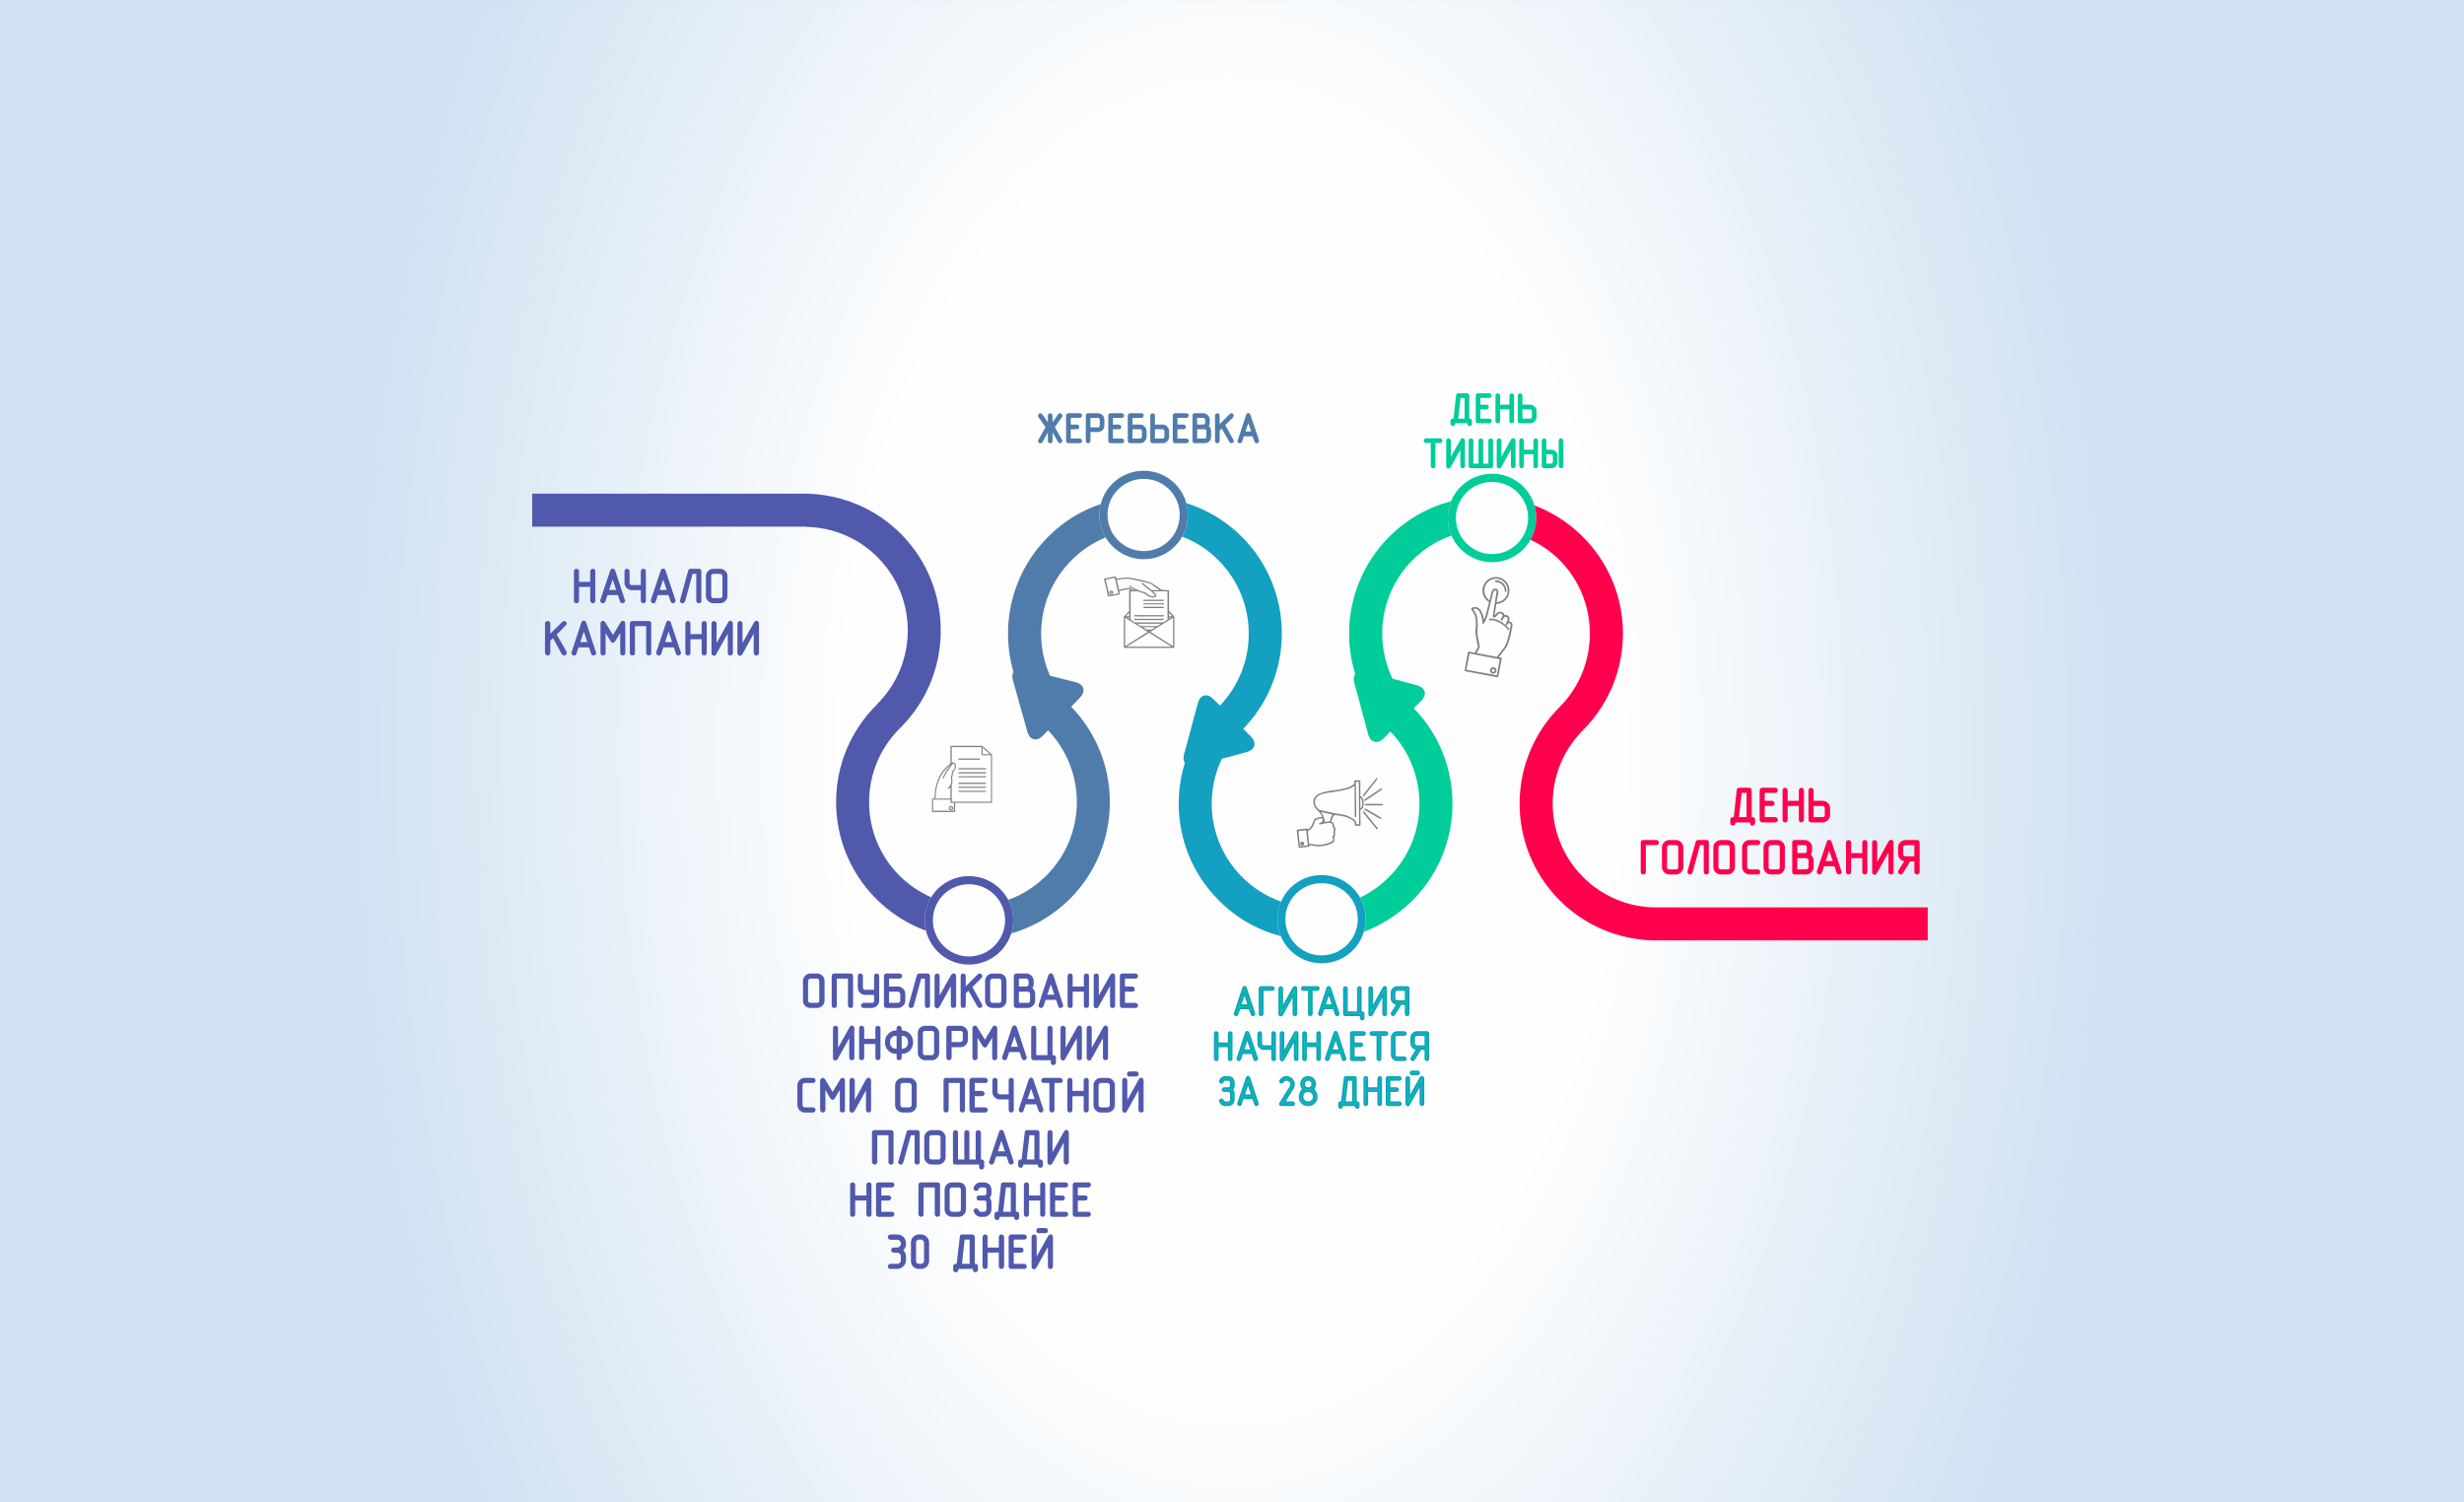 <?xml version="1.0" encoding="UTF-8"?>
<!DOCTYPE svg PUBLIC "-//W3C//DTD SVG 1.0//EN" "http://www.w3.org/TR/2001/REC-SVG-20010904/DTD/svg10.dtd">
<!-- Creator: CorelDRAW X7 -->
<svg xmlns="http://www.w3.org/2000/svg" xml:space="preserve" width="115mm" height="70.122mm" version="1.0" style="shape-rendering:geometricPrecision; text-rendering:geometricPrecision; image-rendering:optimizeQuality; fill-rule:evenodd; clip-rule:evenodd"
viewBox="0 0 11500 7012"
 xmlns:xlink="http://www.w3.org/1999/xlink">
 <rect x="0" y="0" width="11500" height="7012" fill="#333333" stroke="none"/>
 <defs>
  <style type="text/css">
   <![CDATA[
    .str0 {stroke:#00CD99;stroke-width:8.765}
    .str2 {stroke:#14A0C1;stroke-width:8.765}
    .str1 {stroke:#4F7CAA;stroke-width:8.765}
    .str3 {stroke:#5059AC;stroke-width:8.765}
    .str4 {stroke:#FF004D;stroke-width:8.765}
    .fil5 {fill:#00CD99}
    .fil4 {fill:#14A0C1}
    .fil3 {fill:#4F7CAA}
    .fil2 {fill:#5059AC}
    .fil6 {fill:gray}
    .fil1 {fill:#FF004D}
    .fil0 {fill:url(#id0)}
   ]]>
  </style>
  <radialGradient id="id0" gradientUnits="userSpaceOnUse" gradientTransform="matrix(1.171 -0 -0 1.921 -985 -3229)" cx="5750" cy="3506.1" r="3506.1" fx="5750" fy="3506.1">
   <stop offset="0" style="stop-opacity:1; stop-color:#FEFEFE"/>
   <stop offset="0.439" style="stop-opacity:1; stop-color:#FEFEFE"/>
   <stop offset="1" style="stop-opacity:1; stop-color:#D1E2F2"/>
  </radialGradient>
 </defs>
 <g id="Layer_x0020_1">
  <path class="fil0" d="M0 0l11500 0 0 7012 -11500 0 0 -7012z"/>
  <g id="_273174930192">
   <path class="fil1" d="M7718 4235c-120,-3 -240,-51 -331,-143 -188,-190 -187,-498 3,-686 1,0 1,-1 2,-1l-109 -110c0,1 -1,1 -1,2 -251,248 -253,652 -5,903 122,123 281,186 441,189l0 -154z"/>
   <path class="fil2" d="M3765 2459c121,3 240,50 332,143 188,190 186,497 -4,685 0,1 -1,1 -1,2l108 109c1,0 1,-1 2,-1 250,-248 252,-653 4,-904 -122,-123 -281,-185 -441,-189l0 155z"/>
   <path class="fil1" d="M8997 4389l-1283 0 0 -154 1283 0 0 154z"/>
   <path class="fil2" d="M3768 2458l-1284 0 0 -154 1284 0 0 154z"/>
   <path class="fil2" d="M4522 4464c-93,0 -168,-76 -168,-169 0,-93 75,-168 168,-168 93,0 169,75 169,168 0,93 -76,169 -169,169zm0 -375c-114,0 -206,92 -206,206 0,114 92,207 206,207 114,0 207,-93 207,-207 0,-114 -93,-206 -207,-206z"/>
   <path class="fil3" d="M5338 2572c-93,0 -169,-76 -169,-169 0,-93 76,-168 169,-168 93,0 168,75 168,168 0,93 -75,169 -168,169zm0 -375c-114,0 -207,92 -207,206 0,114 93,207 207,207 114,0 206,-93 206,-207 0,-114 -92,-206 -206,-206z"/>
   <path class="fil3" d="M5160 2508c-18,-30 -29,-66 -29,-105 0,-17 3,-35 7,-51 -89,30 -173,80 -244,151 -250,248 -253,651 -6,902l110 -108c-187,-190 -185,-497 5,-684 46,-47 100,-81 157,-105z"/>
   <path class="fil4" d="M5798 2507c-76,-76 -166,-129 -262,-159 5,17 8,36 8,55 0,37 -10,72 -26,102 62,23 120,60 170,111 188,190 187,497 -3,686 0,0 -1,1 -1,1l108 109c0,0 1,0 1,-1 251,-248 253,-653 5,-904z"/>
   <path class="fil2" d="M4316 4295c0,-39 11,-76 30,-107 -54,-24 -105,-58 -150,-103 -188,-190 -186,-498 4,-686 0,0 1,-1 1,-1l-108 -110c-1,1 -1,1 -2,2 -250,248 -252,652 -4,903 69,69 149,120 235,151 -4,-16 -6,-32 -6,-49z"/>
   <path class="fil3" d="M4996 3295l-109 109c187,190 185,496 -5,684 -52,51 -112,89 -177,112 15,28 24,61 24,95 0,22 -4,43 -10,62 99,-28 193,-82 272,-159 250,-248 252,-652 5,-903z"/>
   <path class="fil3" d="M4728 3177c-12,-40 12,-64 52,-54l47 12c40,10 106,27 146,37l47 12c40,10 49,43 20,72l-33 35c-29,30 -77,78 -106,108l-33 34c-29,30 -62,22 -73,-18l-13 -46c-11,-40 -30,-106 -41,-146l-13 -46z"/>
   <path class="fil4" d="M6168 4459c-93,0 -169,-76 -169,-169 0,-93 76,-168 169,-168 93,0 169,75 169,168 0,93 -76,169 -169,169zm0 -375c-114,0 -206,92 -206,206 0,114 92,206 206,206 114,0 206,-92 206,-206 0,-114 -92,-206 -206,-206z"/>
   <path class="fil5" d="M6596 3303l-110 108c187,190 185,497 -5,684 -40,40 -85,71 -133,94 17,30 26,64 26,101 0,20 -3,40 -8,59 81,-31 158,-79 224,-144 250,-248 252,-652 6,-902z"/>
   <path class="fil4" d="M5962 4290c0,-29 6,-57 17,-82 -67,-24 -130,-62 -183,-116 -189,-190 -187,-498 3,-686 0,0 1,-1 1,-1l-108 -110c-1,1 -1,1 -2,2 -250,248 -252,653 -4,903 83,85 184,141 291,169 -10,-25 -15,-51 -15,-79z"/>
   <path class="fil5" d="M7132 2417c0,93 -75,169 -168,169 -93,0 -169,-76 -169,-169 0,-93 76,-168 169,-168 93,0 168,75 168,168zm38 0c0,-114 -92,-206 -206,-206 -114,0 -207,92 -207,206 0,114 93,207 207,207 114,0 206,-93 206,-207z"/>
   <path class="fil1" d="M7391 3405l-109 -108c186,-190 184,-497 -5,-685 -40,-39 -85,-70 -134,-93 17,-30 27,-65 27,-102 0,-20 -3,-39 -8,-58 81,31 158,79 223,144 251,248 253,651 6,902z"/>
   <path class="fil5" d="M6757 2417c0,30 6,57 17,83 -67,23 -130,62 -183,116 -188,190 -186,497 3,685 1,1 2,1 2,2l-108 109c-1,0 -1,-1 -2,-1 -251,-248 -253,-653 -4,-904 83,-84 184,-140 291,-168 -10,24 -16,51 -16,78z"/>
   <path class="fil6" d="M4439 3777c-3,0 -5,-2 -5,-5 0,-3 2,-5 5,-5 2,0 4,2 4,5 0,3 -2,5 -4,5zm-11 -5c0,6 5,10 11,10 5,0 10,-4 10,-10 0,-6 -5,-10 -10,-10 -6,0 -11,4 -11,10z"/>
   <path class="fil6" d="M4586 3520l0 -30 34 30 -34 0zm-144 222l0 -78c5,-12 3,-21 2,-29 -1,-3 -1,-6 0,-8 3,-7 4,-20 4,-24 2,-1 6,-4 8,-9 6,-11 8,-20 4,-26 -2,-6 -7,-8 -10,-9 -2,-1 -3,-1 -4,-1 0,0 0,0 0,0 -2,0 -3,0 -3,2 0,0 -1,1 -1,2 0,0 0,0 0,0l0 0 0 -4 0 -71 139 0 0 35c0,2 1,3 2,3l42 0 0 217 -183 0zm-6 -172l0 1c-4,6 -10,15 -15,20 -7,9 -20,37 -21,38 -1,1 0,3 1,4 1,0 2,0 3,0 0,-1 1,-1 1,-2 0,0 13,-28 20,-36 3,-3 7,-9 11,-15 1,-1 2,-2 3,-4 1,-1 2,-2 3,-4 2,-3 4,-6 5,-8 2,0 6,2 8,6 3,5 2,13 -3,22 -3,5 -8,7 -8,7 -1,0 -1,1 -1,2 0,0 0,6 -1,12 -1,4 -2,8 -3,11 0,0 0,0 0,0 -2,4 -1,8 0,12 0,1 0,2 0,3 1,5 2,10 0,16 0,2 -1,5 -3,8 -2,4 -5,8 -10,13 0,1 0,1 0,1 -1,1 -1,3 0,4 0,0 1,1 2,1 0,0 1,-1 2,-1 2,-3 5,-6 6,-8l0 54 -70 0 3 -33c0,-1 5,-64 50,-108 7,-6 12,-12 17,-16zm16 214l-97 0 0 -52 81 0 0 12 0 0c0,1 1,2 2,3 0,0 1,0 1,0l13 0 0 37zm178 -262c0,0 0,0 0,0 0,0 0,-1 0,-1 0,0 0,0 0,0 -1,0 -1,0 -1,0l-44 -39c0,0 0,0 -1,0 0,-1 0,-1 0,-1 0,0 0,0 0,0 0,0 -1,0 -1,0l-144 0c-1,0 -3,2 -3,3l0 79c-6,5 -13,12 -21,19 -46,45 -51,111 -51,111l-3 34 -9 0c-1,0 -2,1 -2,3l0 57c0,1 1,3 2,3l103 0c1,0 3,-2 3,-3l0 -40 169 0c2,0 3,-1 3,-3l0 -221c0,-1 0,-1 0,-1z"/>
   <path class="fil6" d="M4475 3546l96 0c2,0 3,-2 3,-3 0,-2 -1,-3 -3,-3l-95 0 -1 0c-1,0 -2,1 -2,2 0,1 0,1 0,1 0,1 1,3 2,3z"/>
   <path class="fil6" d="M4475 3591l125 0c2,0 3,-1 3,-3 0,-1 -1,-3 -3,-3l-125 0c-1,0 -2,2 -2,3 0,2 1,3 2,3z"/>
   <path class="fil6" d="M4475 3610c17,0 124,0 125,0 3,0 4,-5 1,-6 -2,0 -121,0 -124,0 -1,0 -2,0 -3,1 -2,1 -1,5 1,5z"/>
   <path class="fil6" d="M4475 3628c17,0 124,0 125,0 3,0 4,-5 1,-5 -2,-1 -123,0 -125,0 -1,0 -1,0 -2,0 -2,2 -1,5 1,5z"/>
   <path class="fil6" d="M4475 3659c17,0 124,0 125,0 4,0 4,-6 0,-6 -2,0 -121,0 -124,0 0,0 -1,0 -2,1 -2,1 -1,5 1,5z"/>
   <path class="fil6" d="M4475 3677l125 0c4,0 4,-5 0,-5l-125 0c-3,0 -3,5 0,5z"/>
   <path class="fil6" d="M4475 3696l125 0c4,0 4,-5 0,-5l-125 0c-3,0 -3,5 0,5z"/>
   <g>
    <path class="fil6" d="M6349 3724c3,0 5,4 6,6 2,6 3,11 3,17 0,6 0,12 -2,17 -1,3 -3,7 -7,8l0 -48zm-119 72l-73 -16c-11,-9 -20,-21 -20,-35 0,-10 3,-20 11,-27 8,-7 19,-11 30,-14 13,-3 27,-6 40,-7 19,-3 38,-5 57,-10 17,-4 34,-9 47,-20l1 143c0,5 7,5 7,0l-2 -161 14 0 1 198 -13 0 0 -10c0,-2 -3,-4 -4,-5 -1,-2 -3,-3 -4,-5 -3,-3 -6,-5 -10,-7 -7,-5 -14,-9 -22,-12 -19,-7 -40,-9 -60,-12zm-47 40c-2,-18 -8,-34 -18,-46l55 12c-7,7 -11,19 -13,32 -6,0 -15,1 -24,2zm-87 39l8 70 -37 5 -7 -71 36 -4zm121 -30c2,2 2,6 2,9 -1,2 -1,3 1,5 3,3 6,7 6,12 0,3 -1,6 -2,9 -1,2 -1,3 -1,5 1,4 2,8 1,12 0,2 -1,4 -3,5 -2,2 -5,3 -3,6 3,5 5,11 2,16 -3,4 -8,6 -13,8 -6,3 -12,5 -19,6 -13,4 -27,6 -41,5 -12,-1 -24,-5 -37,-4l-6 -61c10,-3 18,-11 23,-20 3,-5 5,-11 7,-16 1,-3 2,-5 3,-8 1,-2 2,-4 3,-6 6,-3 11,-5 17,-7 4,-1 8,-2 11,-1 5,1 6,8 4,12 -1,5 -6,7 -10,8 -3,1 -7,2 -6,6 1,2 3,2 5,2 6,-1 12,-3 17,-4 7,-1 15,-2 22,-3 5,0 14,-1 17,4 3,3 -1,-2 0,0zm148 -97c0,-18 -7,-31 -16,-32l0 -71c0,-2 -2,-3 -4,-3l-20 0c-2,0 -4,1 -4,3l0 12c-8,10 -20,15 -32,19 -15,5 -30,8 -46,10 -26,4 -54,6 -80,16 -14,5 -28,15 -32,30 -5,21 6,41 22,54 9,8 14,18 18,28 -7,-2 -15,0 -22,3 -4,1 -9,3 -13,5 -2,2 -3,5 -4,7 -7,16 -11,35 -29,42l0 -1c-1,-2 -2,-3 -4,-3l-44 5c-2,0 -3,2 -3,4l9 78c0,2 2,3 4,3l43 -5c2,0 4,-2 3,-4l0 -2c12,-1 24,3 36,4 14,1 28,-1 41,-4 10,-3 19,-6 28,-10 5,-3 9,-5 11,-10 2,-6 1,-12 -1,-18 7,-6 6,-17 4,-25 7,-12 1,-23 -4,-28 1,-9 -3,-18 -12,-20 3,-14 7,-27 16,-31 51,5 75,14 93,34l0 12c0,2 1,4 3,4l20 0c2,0 4,-2 4,-4l-1 -71c10,0 16,-14 16,-31 0,-18 0,17 0,0z"/>
    <path class="fil6" d="M6368 3736c1,2 3,2 5,1l76 -51c4,-2 0,-8 -4,-6l-76 51c-2,1 -2,3 -1,5 0,1 -1,-2 0,0z"/>
    <path class="fil6" d="M6364 3716c1,0 2,0 3,-1l61 -78c3,-3 -2,-8 -5,-4l-62 78c-1,2 0,6 3,5z"/>
    <path class="fil6" d="M6367 3788c-3,-3 -8,1 -5,5l63 77c2,3 8,-1 5,-5l-63 -77z"/>
    <path class="fil6" d="M6451 3752c0,0 0,0 0,0l-78 0c-5,0 -5,7 0,7l78 0c4,0 4,-7 0,-7z"/>
    <path class="fil6" d="M6446 3816l-73 -42c-4,-2 -8,4 -4,6l73 42c4,2 8,-4 4,-6z"/>
    <path class="fil6" d="M6076 3936c0,0 1,-1 1,-1 3,0 3,4 1,5l-1 0c-1,0 -2,-2 -1,-4 0,0 -1,1 0,0zm1 11c12,0 13,-18 1,-19 -5,0 -10,4 -10,9 0,5 4,10 9,10z"/>
   </g>
   <path class="fil4" d="M5591 3282c10,-40 43,-49 72,-19l34 33c30,30 78,78 107,107l34 34c29,30 20,63 -20,73l-46 13c-40,10 -106,28 -146,38l-46 13c-40,11 -64,-14 -54,-54l13 -46c11,-40 28,-106 39,-146l13 -46z"/>
   <path class="fil5" d="M6613 3198c40,11 49,43 20,73l-34 34c-30,29 -78,77 -107,107l-34 34c-29,29 -62,20 -73,-20l-12 -46c-11,-40 -29,-106 -39,-146l-13 -46c-11,-40 13,-65 54,-54l46 13c40,10 106,28 146,39l46 12z"/>
   <g>
    <path class="fil6" d="M5339 2805c23,0 81,0 87,0 1,0 2,0 3,0 3,0 5,-4 3,-5 -2,-2 -6,-1 -8,-1 -10,0 -84,0 -85,0 -4,0 -5,6 0,6z"/>
    <path class="fil6" d="M5339 2821c25,0 89,0 90,0 3,0 5,-3 3,-5 -2,-1 -7,0 -10,0 -9,0 -76,0 -81,0 -1,0 -1,0 -2,0 -4,0 -5,5 0,5z"/>
    <path class="fil6" d="M5339 2838c26,0 86,0 90,0 3,0 5,-4 2,-5 -1,-1 -3,-1 -4,-1 -13,0 -83,0 -86,0 -1,0 -2,0 -2,0 -4,0 -4,6 0,6z"/>
    <path class="fil6" d="M5297 2877c23,0 131,0 132,0 4,0 5,-6 0,-6 -24,0 -131,0 -132,0 -4,0 -5,6 0,6z"/>
    <path class="fil6" d="M5297 2894c23,0 131,0 132,0 4,0 5,-6 0,-6 -24,0 -131,0 -132,0 -4,0 -5,6 0,6z"/>
    <path class="fil6" d="M5475 3016c-18,-11 -89,-56 -106,-67 17,-11 88,-55 106,-66 0,20 0,132 0,133zm-205 -140l-15 0 15 -16 0 16zm186 0l0 -16 15 16 -15 0zm-205 140c0,-21 0,-132 0,-133 20,13 91,57 106,66 -19,12 -89,56 -106,67zm205 -134l9 0 -9 6 0 -6zm-186 6l-9 -6 9 0 0 6zm132 34c-25,0 -77,0 -78,0 -1,0 -13,-8 -17,-11l112 0 -17 11zm-51 16l-18 -11 60 0c-4,2 -17,11 -18,11 -8,0 -16,0 -24,0zm9 6l6 0 -3 2 -3 -2zm-148 -238c13,-2 27,-3 41,-5 7,0 12,0 19,1 20,3 41,8 61,13 6,1 11,2 17,4 8,2 16,4 23,7 5,3 10,8 16,12 7,5 16,10 24,16 -13,0 -25,0 -38,0 -1,0 -1,-1 -2,-2 -3,-2 -6,-4 -9,-6 -3,-3 -6,-5 -9,-7 -7,-5 -13,-11 -19,-17 -1,0 -1,-1 -2,-1 -2,-2 -5,-1 -5,2 0,2 3,4 5,6 6,6 13,12 21,18 4,3 9,6 14,10 5,4 11,9 15,14 2,2 4,4 6,6 1,2 1,3 -1,4 -4,2 -10,2 -14,1 -7,-1 -12,-4 -17,-8 -3,-2 -5,-4 -8,-6 -2,-3 -6,-3 -9,-4 -16,-5 -31,-10 -45,-17 -5,-2 -11,-5 -15,-8 -1,-1 -2,-2 -3,-3 -1,-2 -1,-4 -4,-3 -6,1 1,8 3,10 5,4 12,8 18,10 1,1 1,1 1,1 -2,0 -3,0 -5,0 -1,0 -2,0 -3,0 -1,0 -3,-2 -4,-2 -4,-2 -8,-5 -10,-8 -2,-1 -4,-1 -6,0 -15,2 -30,5 -45,9l-11 -47zm8 64c-14,2 -29,5 -43,7 -5,-22 -16,-70 -17,-72l43 -8c5,20 16,68 17,73zm57 -10c5,0 32,-1 34,0 8,3 15,5 23,8 3,1 6,2 10,3 3,1 5,4 7,6 10,8 24,14 37,11 7,-2 11,-7 8,-13 -4,-5 -9,-11 -15,-15 23,0 46,0 68,0 0,23 0,129 0,132 0,1 -4,3 -5,3 -3,2 -15,10 -15,10 -8,0 -126,0 -130,0 -3,0 -22,-12 -22,-13 0,-5 0,-132 0,-132zm-18 258c18,-11 88,-55 104,-65 19,12 89,56 104,65l-208 0zm220 -143c-1,0 -1,0 -1,-1 -1,-1 -18,-19 -22,-23 0,0 0,-70 0,-94 0,-3 -3,-3 -5,-3 -4,0 -27,0 -29,-1 -7,-5 -15,-10 -23,-16 -4,-2 -8,-5 -12,-8 -3,-2 -6,-4 -9,-6 -8,-5 -18,-7 -28,-10 -7,-2 -15,-4 -23,-6 -20,-4 -39,-9 -59,-11 -7,-1 -12,-1 -18,0 -13,1 -27,3 -40,4 0,-2 -1,-5 -1,-7 -1,-3 -4,-3 -6,-2 -7,1 -35,6 -42,8 -4,0 -9,0 -8,5 6,24 12,48 17,72 1,2 1,9 5,8 5,-1 44,-8 47,-9 2,0 5,-1 5,-3 0,-2 -3,-11 -3,-13 10,-3 21,-5 31,-7 4,-1 7,-1 11,-2 1,0 2,0 4,-1 0,0 1,2 2,2 1,1 2,2 4,3 -3,0 -6,0 -6,3 0,1 0,2 0,3 0,5 0,80 0,90 0,1 0,1 0,2 -2,2 -21,22 -22,23 0,0 0,0 -1,0 -1,0 -2,1 -2,3 0,0 0,138 0,141 0,2 0,5 3,5 5,0 228,0 230,0 3,0 3,-3 3,-5 0,-24 0,-117 0,-140 0,-2 0,-3 -2,-4 0,0 1,1 0,0z"/>
    <path class="fil6" d="M5183 2766c-1,-4 6,-5 7,-1 0,3 -6,5 -7,1 0,-1 0,1 0,0zm12 -4c-2,-4 -8,-7 -12,-5 -5,2 -8,8 -5,12 2,4 8,6 13,4 4,-2 6,-7 4,-11 -1,-3 1,0 0,0z"/>
   </g>
   <g>
    <path class="fil6" d="M6981 2717c1,0 3,0 4,0 20,2 36,18 38,37 0,2 0,3 0,5 0,2 2,4 4,4 3,0 4,-2 4,-4 0,-28 -22,-51 -50,-51 -2,0 -4,2 -4,4 0,3 2,5 4,5z"/>
    <path class="fil6" d="M6982 2701c31,0 55,25 55,55 0,29 -23,53 -52,55 6,-32 9,-48 8,-51 0,-7 -6,-13 -14,-13 -6,0 -12,3 -15,9 -1,2 -5,16 -12,46 -15,-10 -24,-27 -24,-46 0,-30 24,-55 54,-55zm-90 347c8,-15 14,-26 14,-28 1,-2 0,-5 -2,-17 -5,-19 -11,-51 -8,-66 4,-26 -4,-66 -4,-67 -1,-3 -10,-17 -16,-27 2,-1 5,-2 9,-2 8,0 16,6 22,17 11,21 11,40 12,47 0,2 0,2 0,3 0,2 2,4 4,4 3,0 4,-2 12,-20 2,-5 4,-9 5,-11 1,-2 4,-13 13,-51 1,-5 17,-68 18,-70 2,-3 5,-4 8,-4 2,0 6,1 6,4 0,4 -18,111 -18,115 0,1 0,2 1,2 0,1 3,5 7,5 1,0 2,0 3,-1 2,0 3,-2 6,-5 3,-4 11,-13 14,-13 4,-1 11,1 14,5 1,2 2,4 1,7l-7 13c-1,1 -1,2 -1,2 -1,3 0,5 2,6 2,1 4,0 5,-2l2 -3c4,-8 10,-14 13,-13 4,1 7,3 8,6 2,3 2,6 1,10 -3,6 -5,11 -6,15 -2,2 -2,4 -2,4 -1,2 0,4 2,5 2,1 4,0 5,-2l2 -4c1,-1 2,-3 4,-3 8,0 9,1 10,6 0,7 -15,84 -28,102 -7,10 -15,20 -22,30 -7,7 -12,14 -15,19l-94 -18zm-48 78l15 -76 141 27 -14 75 -142 -26zm186 -104c14,-19 30,-99 29,-108 -1,-12 -11,-13 -17,-13 0,-2 1,-3 2,-4 2,-6 1,-12 -1,-17 -3,-5 -8,-9 -14,-10 -3,-1 -5,0 -8,1 0,-4 -1,-6 -2,-8 -5,-7 -16,-9 -21,-8 -6,0 -13,7 -20,15 -1,1 -2,2 -3,3 1,-7 5,-32 9,-54 34,-1 61,-29 61,-63 0,-35 -28,-63 -63,-63 -34,0 -63,28 -63,63 0,23 12,43 31,54 -2,6 -3,12 -5,18 -5,22 -11,47 -13,49 0,2 -2,6 -4,12 -1,1 -1,2 -2,3 -1,-10 -4,-23 -12,-38 -9,-17 -21,-21 -29,-21 -10,0 -17,5 -17,5 -2,1 -2,4 -1,6 8,12 16,26 17,28 2,8 7,43 3,63 -3,17 4,50 8,70 2,6 3,12 3,14 -1,3 -7,13 -15,28l-27 -6c-2,0 -4,1 -5,4l-15 83c-1,1 0,2 0,3 1,1 2,2 3,2l149 28c1,0 1,0 1,0 2,0 4,-1 4,-3l16 -84c0,-1 0,-2 -1,-3 0,-1 -1,-1 -3,-2l-10 -2c3,-4 7,-9 12,-15 7,-10 16,-20 23,-30z"/>
    <path class="fil6" d="M7038 2939c1,1 2,1 3,1 1,0 2,0 3,-1 1,-1 1,-4 0,-5 -32,-37 -71,-51 -92,-46 -2,0 -3,2 -3,5 1,2 3,3 5,2 2,0 3,0 5,0 16,-1 44,8 72,36 2,3 5,5 7,8z"/>
    <path class="fil6" d="M6968 3136c-4,-1 -6,-4 -5,-8 0,-3 3,-6 6,-6 1,0 1,0 2,0 2,1 3,2 4,3 1,2 2,4 1,6 0,3 -4,6 -8,5zm4 -22c0,0 0,0 0,0 -1,0 -2,0 -3,0 0,0 -1,0 -2,0 -2,1 -4,1 -6,2 -1,1 -3,3 -4,4 -1,2 -2,4 -3,6 -1,9 4,17 13,18 1,0 1,0 2,0 8,0 14,-5 15,-12 1,-4 0,-8 -2,-11 -2,-4 -6,-6 -10,-7z"/>
   </g>
   <path class="fil5 str0" d="M6788 1958l12 -112c0,-4 2,-6 7,-6l39 0c4,0 7,2 7,7l0 111 6 0c5,0 7,3 7,7l0 13c0,2 -1,3 -2,4 -2,2 -3,2 -5,2 -1,0 -3,0 -4,-1 -2,-1 -2,-3 -2,-5l0 -7 -66 0 0 7c0,2 -1,3 -2,4 -1,2 -3,2 -4,2 -2,0 -3,0 -5,-1 -1,-1 -2,-3 -2,-5l0 -13c0,-4 2,-7 7,-7l7 0zm52 0l0 -105 -27 0 -12 105 39 0zm65 -65l33 0c2,0 3,0 5,2 1,1 1,3 1,4 0,2 0,3 -1,5 -1,1 -3,2 -5,2l-33 0 0 52 46 0c2,0 3,1 5,2 1,2 2,3 2,5 0,1 -1,3 -2,4 -1,2 -3,2 -5,2l-53 0c-4,0 -6,-2 -6,-6l0 -118c0,-5 2,-7 6,-7l53 0c2,0 3,1 5,2 1,2 2,3 2,5 0,1 -1,3 -2,4 -1,2 -3,2 -5,2l-46 0 0 40zm144 0l0 -46c0,-2 1,-3 2,-5 1,-1 3,-2 5,-2 1,0 3,1 4,2 2,1 2,3 2,5l0 118c0,2 0,3 -2,5 -1,1 -3,1 -4,1 -2,0 -4,0 -5,-1 -1,-1 -2,-3 -2,-5l0 -59 -52 0 0 59c0,2 -1,4 -2,5 -1,1 -3,1 -5,1 -2,0 -3,0 -4,-1 -2,-1 -2,-3 -2,-5l0 -118c0,-2 0,-3 2,-5 1,-1 2,-2 4,-2 2,0 3,1 5,2 1,1 2,3 2,5l0 46 52 0zm52 13l40 0c4,0 7,1 9,4 3,2 4,5 4,9l0 26c0,4 -1,7 -4,10 -1,1 -2,2 -4,2 -2,1 -3,1 -5,1l-40 0 0 -52zm0 -13l0 -46c0,-2 0,-3 -2,-5 -1,-1 -2,-2 -4,-2 -2,0 -3,1 -4,2 -2,1 -3,3 -3,5l0 118c0,4 3,6 7,6l46 0c7,0 13,-2 18,-7 5,-5 8,-11 8,-19l0 -26c0,-7 -2,-13 -8,-18 -5,-6 -11,-8 -18,-8l-40 0zm-419 170l-26 0c-2,0 -4,-1 -5,-2 -1,-1 -2,-3 -2,-4 0,-2 1,-3 2,-5 1,-1 3,-2 5,-2l66 0c1,0 3,1 4,2 1,1 2,3 2,5 0,1 0,2 -2,4 -1,1 -2,2 -4,2l-27 0 0 112c0,2 0,3 -2,5 -1,1 -2,1 -4,1 -2,0 -3,0 -5,-2 -1,-1 -2,-2 -2,-4l0 -112zm151 112c0,2 -1,3 -2,5 -1,1 -3,1 -5,1 -1,0 -3,0 -4,-2 -1,-1 -2,-2 -2,-4l0 -93 -53 96c-1,1 -2,2 -3,3l-2 1c0,0 -1,0 -2,0 -1,0 -2,0 -4,-2 -1,-1 -2,-3 -2,-5l0 -118c0,-2 1,-4 2,-5 2,-1 3,-2 5,-2 2,0 3,1 4,2 2,1 2,2 2,5l0 92 54 -96c0,-1 1,-2 2,-3 2,-1 3,-1 4,-1 1,0 3,1 4,2 1,1 2,3 2,6l0 118zm85 -7l33 0 0 -111c0,-2 0,-4 2,-5 1,-1 3,-2 4,-2 2,0 3,1 5,2 1,1 2,2 2,5l0 118c0,4 -2,6 -7,6l-91 0c-5,0 -7,-2 -7,-6l0 -118c0,-2 1,-4 2,-5 1,-1 3,-2 5,-2 1,0 3,1 4,2 2,1 2,2 2,5l0 111 33 0 0 -111c0,-2 1,-4 2,-5 1,-1 3,-2 4,-2 2,0 4,1 5,2 1,1 2,2 2,5l0 111zm151 7c0,2 -1,3 -2,5 -1,1 -3,1 -5,1 -1,0 -3,0 -4,-2 -2,-1 -2,-2 -2,-4l0 -93 -53 96c-1,1 -2,2 -3,3l-2 1c0,0 -1,0 -2,0 -1,0 -2,0 -4,-2 -1,-1 -2,-3 -2,-5l0 -118c0,-2 1,-4 2,-5 1,-1 3,-2 5,-2 1,0 3,1 4,2 2,1 2,2 2,5l0 92 53 -96c1,-1 2,-2 3,-3 1,-1 3,-1 4,-1 1,0 3,1 4,2 1,1 2,3 2,6l0 118zm92 -72l0 -46c0,-2 0,-4 2,-5 1,-1 2,-2 4,-2 2,0 3,1 5,2 1,1 2,2 2,5l0 117c0,2 -1,4 -2,5 -2,2 -3,2 -5,2 -2,0 -3,0 -5,-1 -1,-2 -1,-3 -1,-5l0 -59 -53 0 0 59c0,2 -1,3 -2,5 -1,1 -3,1 -4,1 -2,0 -4,0 -5,-2 -1,-1 -2,-2 -2,-4l0 -118c0,-2 1,-4 2,-5 1,-1 3,-2 5,-2 1,0 3,1 4,2 1,1 2,2 2,5l0 46 53 0zm131 72c0,2 -1,3 -2,5 -1,1 -3,1 -5,1 -2,0 -3,0 -4,-2 -2,-1 -2,-2 -2,-4l0 -118c0,-2 0,-4 2,-5 1,-1 2,-2 4,-2 2,0 3,1 5,2 1,1 2,2 2,5l0 118zm-79 -59l0 52 26 0c4,0 7,-1 10,-4 2,-2 3,-5 3,-9l0 -26c0,-4 -1,-7 -3,-10 -3,-2 -6,-3 -10,-3l-26 0zm0 -13l26 0c7,0 13,2 19,7 5,5 7,11 7,19l0 26c0,7 -2,13 -7,18 -5,6 -12,8 -19,8l-33 0c-4,0 -6,-2 -6,-6l0 -118c0,-2 0,-4 2,-5 1,-1 3,-2 4,-2 2,0 4,1 5,2 1,1 2,2 2,5l0 46z"/>
   <path class="fil3 str1" d="M4908 1985l34 -49c1,0 1,-1 2,-2 1,0 2,-1 3,-1 2,0 4,1 5,2 1,2 2,3 2,5 0,1 0,3 -1,4l-35 49 35 62c1,1 1,2 1,3 0,2 -1,3 -2,4 -1,2 -3,2 -5,2 -2,0 -4,-1 -5,-3l-34 -60 0 57c0,2 -1,4 -2,5 -1,1 -3,1 -4,1 -2,0 -4,0 -5,-1 -1,-1 -2,-3 -2,-5l0 -57 -33 60c-1,1 -2,2 -3,3l-2 0 -1 0c-2,0 -4,0 -5,-1 -1,-2 -2,-3 -2,-5 0,-1 0,-2 1,-3l35 -62 -35 -49c0,-1 -1,-2 -1,-4 0,-2 1,-3 2,-5 1,-1 3,-2 5,-2 2,0 3,1 5,3l34 49 0 -45c0,-2 1,-3 2,-5 1,-1 3,-2 5,-2 1,0 3,1 4,2 1,1 2,3 2,5l0 45zm85 1l33 0c2,0 3,1 5,2 1,1 2,3 2,4 0,2 -1,3 -2,5 -1,1 -3,2 -5,2l-33 0 0 52 46 0c2,0 4,1 5,2 1,2 2,3 2,5 0,2 -1,3 -2,4 -1,2 -3,2 -5,2l-52 0c-5,0 -7,-2 -7,-6l0 -118c0,-4 2,-7 7,-7l52 0c2,0 4,1 5,2 1,2 2,3 2,5 0,1 -1,3 -2,4 -1,2 -3,2 -5,2l-46 0 0 40zm92 13l39 0c4,0 7,-1 10,-4 2,-2 3,-5 3,-9l0 -26c0,-4 -1,-7 -3,-10 -3,-2 -6,-4 -10,-4l-39 0 0 53zm0 13l0 46c0,2 -1,4 -2,5 -1,1 -3,1 -5,1 -1,0 -3,0 -4,-1 -2,-1 -2,-3 -2,-5l0 -118c0,-4 2,-7 6,-7l46 0c8,0 14,3 19,8 5,5 7,11 7,19l0 26c0,7 -2,13 -7,18 -5,5 -12,8 -19,8l-39 0zm105 -26l33 0c1,0 3,1 4,2 2,1 2,3 2,4 0,2 0,3 -1,5 -2,1 -3,2 -5,2l-33 0 0 52 46 0c2,0 3,1 4,2 2,2 2,3 2,5 0,2 0,3 -1,4 -1,2 -3,2 -5,2l-53 0c-4,0 -6,-2 -6,-6l0 -118c0,-4 2,-7 6,-7l53 0c2,0 3,1 4,2 2,2 2,3 2,5 0,1 0,3 -1,4 -1,2 -3,2 -5,2l-46 0 0 40zm91 13l0 52 40 0c3,0 7,-1 9,-3 3,-3 4,-6 4,-10l0 -26c0,-4 -1,-7 -4,-9 -2,-3 -5,-4 -9,-4l-40 0zm0 -13l40 0c7,0 13,2 18,8 5,5 8,11 8,18l0 26c0,7 -3,14 -8,19 -5,5 -11,7 -18,7l-46 0c-4,0 -7,-2 -7,-6l0 -118c0,-4 3,-7 7,-7l52 0c2,0 4,1 5,2 1,2 2,3 2,5 0,1 -1,3 -2,4 -1,2 -2,2 -5,2l-46 0 0 40zm105 13l40 0c3,0 6,1 9,4 2,2 4,5 4,9l0 26c0,4 -1,7 -4,10 -1,1 -3,2 -4,3 -2,0 -4,0 -5,0l-40 0 0 -52zm0 -13l0 -46c0,-2 0,-3 -2,-5 -1,-1 -3,-2 -4,-2 -2,0 -3,1 -5,2 -1,1 -2,3 -2,5l0 118c0,4 2,6 7,6l46 0c7,0 13,-2 18,-7 5,-5 8,-11 8,-19l0 -26c0,-7 -3,-13 -8,-18 -5,-6 -11,-8 -18,-8l-40 0zm105 0l33 0c2,0 3,1 5,2 1,1 2,3 2,4 0,2 -1,3 -2,5 -1,1 -3,2 -5,2l-33 0 0 52 46 0c2,0 3,1 5,2 1,2 2,3 2,5 0,2 -1,3 -2,4 -1,2 -3,2 -5,2l-52 0c-5,0 -7,-2 -7,-6l0 -118c0,-4 2,-7 7,-7l52 0c2,0 4,1 5,2 1,2 2,3 2,5 0,1 -1,3 -2,4 -1,2 -3,2 -5,2l-46 0 0 40zm145 4c4,2 7,5 9,9 2,4 3,8 3,13l0 26c0,7 -2,14 -7,19 -5,5 -12,7 -19,7l-46 0c-4,0 -6,-2 -6,-6l0 -118c0,-4 2,-7 6,-7l40 0c7,0 13,3 18,8 5,5 8,11 8,19l0 13c0,3 -1,6 -2,8 0,3 -2,6 -4,9zm-53 9l0 52 39 0c4,0 7,-1 9,-3 3,-3 4,-6 4,-10l0 -26c0,-4 -1,-7 -3,-9 -3,-3 -6,-4 -10,-4l-39 0zm33 -13c3,0 6,-1 9,-4 3,-2 4,-5 4,-9l0 -13c0,-4 -1,-7 -4,-10 -2,-2 -6,-4 -9,-4l-33 0 0 40 33 0zm72 4l55 -55c1,-1 3,-2 4,-2 2,0 3,1 5,2 1,2 2,3 2,5 0,1 -1,3 -2,5l-39 38 40 72 1 3c0,2 -1,3 -2,5 -1,1 -3,1 -5,1 -2,0 -4,-1 -5,-3l-39 -68 -15 15 0 50c0,2 -1,4 -2,5 -1,1 -3,1 -5,1 -2,0 -3,0 -4,-1 -2,-1 -2,-3 -2,-5l0 -118c0,-2 0,-3 2,-5 1,-1 2,-2 4,-2 2,0 3,1 5,2 1,1 2,3 2,5l0 50zm114 42l-9 28c-1,1 -1,2 -2,3 -1,1 -3,1 -4,1 -2,0 -3,0 -5,-1 -1,-2 -2,-3 -2,-5l1 -2 39 -118c1,-4 3,-6 6,-6 3,0 5,2 6,6l40 118 0 2c0,2 -1,3 -2,5 -1,1 -3,1 -5,1 0,0 -1,0 -3,0 -1,-1 -2,-2 -3,-4l-9 -28 -48 0zm44 -14l-20 -57 -19 57 39 0z"/>
   <path class="fil5 str2" d="M5785 4706l-10 28c0,1 -1,2 -2,3 -1,1 -2,1 -4,1 -2,0 -3,0 -4,-2 -2,-1 -3,-2 -3,-4l1 -2 39 -118c2,-4 4,-6 6,-6 3,0 5,2 7,6l39 118 0 2c0,2 0,3 -2,5 -1,1 -3,1 -4,1 -1,0 -2,0 -3,0 -1,-1 -3,-2 -3,-4l-10 -28 -47 0zm43 -14l-20 -58 -19 58 39 0zm111 -72l-46 0 0 112c0,2 -1,4 -2,5 -2,1 -3,1 -5,1 -2,0 -3,0 -5,-1 -1,-1 -2,-3 -2,-5l0 -118c0,-5 3,-7 7,-7l53 0c1,0 3,1 4,2 1,2 2,3 2,5 0,1 0,3 -2,4 -1,2 -2,2 -4,2zm111 112c0,2 -1,4 -2,5 -1,1 -3,1 -5,1 -1,0 -3,0 -4,-1 -2,-1 -2,-3 -2,-5l0 -93 -53 96c-1,1 -2,2 -3,3l-2 1c0,0 -1,0 -2,0 -1,0 -2,0 -4,-1 -1,-2 -2,-4 -2,-6l0 -118c0,-2 1,-3 2,-5 1,-1 3,-2 5,-2 1,0 3,1 4,2 2,1 2,3 2,5l0 93 53 -96c1,-1 2,-2 3,-3 1,-1 3,-2 4,-2 1,0 3,1 4,2 1,2 2,4 2,6l0 118zm59 -112l-26 0c-2,0 -4,0 -5,-1 -1,-2 -2,-4 -2,-5 0,-2 1,-3 2,-5 1,-1 2,-2 5,-2l65 0c2,0 3,1 5,2 1,2 2,3 2,5 0,1 -1,3 -2,4 -1,2 -3,2 -5,2l-26 0 0 112c0,2 -1,4 -2,5 -1,1 -3,1 -5,1 -1,0 -3,0 -4,-1 -2,-1 -2,-3 -2,-5l0 -112zm69 86l-10 28c0,1 -1,2 -2,3 -1,1 -2,1 -4,1 -2,0 -3,0 -4,-2 -2,-1 -2,-2 -2,-4l0 -2 39 -118c2,-4 4,-6 7,-6 2,0 4,2 6,6l39 118 0 2c0,2 0,3 -2,5 -1,1 -3,1 -4,1 -1,0 -2,0 -3,0 -1,-1 -2,-2 -3,-4l-10 -28 -47 0zm43 -14l-19 -58 -20 58 39 0zm117 33l0 -111c0,-2 1,-4 2,-5 1,-1 3,-2 5,-2 1,0 3,1 4,2 2,1 2,3 2,5l0 111 7 0c4,0 6,3 6,7l0 20c0,1 0,3 -2,4 -1,1 -2,2 -4,2 -2,0 -3,0 -4,-2 -2,-1 -3,-2 -3,-4l0 -14 -72 0c-4,0 -6,-2 -6,-6l0 -118c0,-2 0,-4 2,-5 1,-1 2,-2 4,-2 2,0 3,1 5,2 1,1 2,3 2,5l0 111 52 0zm131 7c0,2 0,4 -2,5 -1,1 -2,1 -4,1 -2,0 -4,0 -5,-1 -1,-1 -2,-3 -2,-5l0 -93 -53 96c-1,1 -2,2 -3,3l-1 1c-1,0 -2,0 -2,0 -2,0 -3,0 -5,-1 -1,-2 -1,-4 -1,-6l0 -118c0,-2 0,-3 1,-5 2,-1 3,-2 5,-2 2,0 3,1 5,2 1,1 2,3 2,5l0 93 53 -96c0,-1 1,-2 3,-3 1,-1 2,-2 3,-2 2,0 3,1 4,2 1,2 2,4 2,6l0 118zm92 -59l0 -53 -39 0c-4,0 -7,2 -10,4 -1,1 -2,3 -3,4 0,2 -1,4 -1,5l0 27c0,3 2,6 4,9 1,1 3,2 4,3 2,0 4,1 6,1l39 0zm-23 13l-31 49c-1,2 -3,3 -5,3 -2,0 -3,0 -4,-2 -2,-1 -3,-3 -3,-4 0,-2 1,-3 1,-4l27 -42 -1 0c-8,0 -14,-3 -19,-8 -5,-5 -8,-11 -8,-18l0 -27c0,-7 3,-13 8,-18 5,-5 11,-8 19,-8l45 0c5,0 7,2 7,7l0 118c0,2 -1,4 -2,5 -1,1 -3,1 -5,1 -1,0 -3,0 -4,-1 -1,-1 -2,-3 -2,-5l0 -46 -23 0zm-803 184l0 -46c0,-2 1,-4 2,-5 1,-1 3,-2 5,-2 1,0 3,1 4,2 1,1 2,2 2,5l0 117c0,2 -1,4 -2,5 -1,2 -3,2 -4,2 -2,0 -4,0 -5,-1 -1,-2 -2,-3 -2,-5l0 -59 -52 0 0 59c0,2 -1,3 -2,5 -1,1 -3,1 -5,1 -2,0 -3,0 -4,-2 -2,-1 -2,-2 -2,-4l0 -118c0,-2 0,-4 2,-5 1,-1 2,-2 4,-2 2,0 3,1 5,2 1,1 2,2 2,5l0 46 52 0zm62 45l-9 29c-1,1 -1,2 -2,3 -1,1 -3,1 -4,1 -2,0 -3,-1 -5,-2 -1,-1 -2,-2 -2,-4l1 -3 39 -118c1,-3 3,-5 6,-5 3,0 5,2 6,5l40 118 0 3c0,1 -1,3 -2,4 -1,2 -3,2 -5,2 0,0 -1,0 -3,-1 -1,0 -2,-1 -3,-3l-9 -29 -48 0zm44 -13l-20 -58 -19 58 39 0zm97 -19l0 -59c0,-2 1,-4 2,-5 1,-1 3,-2 5,-2 1,0 3,1 4,2 1,1 2,2 2,5l0 118c0,2 0,3 -2,5 -1,1 -2,1 -4,1 -2,0 -4,0 -5,-2 -1,-1 -2,-2 -2,-4l0 -46 -39 0c-7,0 -13,-3 -19,-8 -5,-5 -7,-11 -7,-19l0 -45c0,-2 0,-4 2,-5 1,-1 2,-2 4,-2 2,0 3,1 5,2 1,1 2,2 2,5l0 45c0,4 1,7 3,10 2,1 3,2 5,3 1,0 3,1 5,1l39 0zm118 59c0,2 -1,3 -2,5 -1,1 -3,1 -5,1 -1,0 -3,0 -4,-2 -1,-1 -2,-2 -2,-4l0 -93 -53 96c-1,1 -2,2 -3,3l-2 1c0,0 -1,0 -2,0 -1,0 -2,0 -4,-2 -1,-1 -2,-3 -2,-5l0 -118c0,-2 1,-4 2,-5 2,-1 3,-2 5,-2 2,0 3,1 4,2 2,1 2,2 2,5l0 92 54 -96c0,-1 1,-2 2,-3 2,-1 3,-1 4,-1 1,0 3,1 4,2 1,1 2,3 2,6l0 118zm92 -72l0 -46c0,-2 0,-4 2,-5 1,-1 3,-2 4,-2 2,0 3,1 5,2 1,1 2,2 2,5l0 117c0,2 -1,4 -2,5 -2,2 -3,2 -5,2 -1,0 -3,0 -4,-1 -2,-2 -2,-3 -2,-5l0 -59 -53 0 0 59c0,2 0,3 -2,5 -1,1 -2,1 -4,1 -2,0 -4,0 -5,-2 -1,-1 -2,-2 -2,-4l0 -118c0,-2 1,-4 2,-5 1,-1 3,-2 5,-2 1,0 3,1 4,2 2,1 2,2 2,5l0 46 53 0zm62 45l-9 29c-1,1 -2,2 -3,3 -1,1 -2,1 -3,1 -2,0 -4,-1 -5,-2 -1,-1 -2,-2 -2,-4l0 -3 40 -118c1,-3 3,-5 6,-5 3,0 5,2 6,5l39 118 1 3c0,1 -1,3 -2,4 -2,2 -3,2 -5,2 -1,0 -2,0 -3,-1 -1,0 -2,-1 -3,-3l-9 -29 -48 0zm43 -13l-19 -58 -19 58 38 0zm65 -32l33 0c2,0 3,0 5,2 1,1 2,2 2,4 0,2 -1,3 -2,4 -1,2 -3,3 -5,3l-33 0 0 52 46 0c2,0 3,1 5,2 1,1 2,3 2,5 0,1 -1,3 -2,4 -1,1 -3,2 -5,2l-52 0c-5,0 -7,-2 -7,-6l0 -118c0,-5 2,-7 7,-7l52 0c2,0 3,1 5,2 1,1 2,3 2,5 0,1 -1,3 -2,4 -1,1 -3,2 -5,2l-46 0 0 40zm111 -40l-26 0c-2,0 -3,-1 -5,-2 -1,-1 -1,-3 -1,-4 0,-2 0,-3 1,-5 1,-1 3,-2 5,-2l66 0c2,0 3,1 4,2 2,1 2,3 2,5 0,1 0,2 -1,4 -1,1 -3,2 -5,2l-26 0 0 112c0,2 -1,3 -2,5 -2,1 -3,1 -5,1 -2,0 -3,0 -5,-2 -1,-1 -2,-2 -2,-4l0 -112zm126 118l-33 0c-7,0 -13,-2 -19,-8 -5,-5 -7,-11 -7,-18l0 -79c0,-7 2,-13 7,-18 5,-5 12,-8 19,-8l33 0c1,0 3,1 4,2 2,1 2,3 2,5 0,1 0,2 -1,4 -2,1 -3,2 -5,2l-33 0c-4,0 -7,1 -10,4 -1,1 -2,2 -2,4 -1,2 -1,3 -1,5l0 79c0,4 1,7 3,9 2,1 3,2 5,3 1,1 3,1 5,1l33 0c1,0 3,1 4,2 2,1 2,3 2,5 0,1 0,3 -1,4 -2,1 -3,2 -5,2zm98 -65l0 -53 -39 0c-4,0 -7,1 -10,4 -1,1 -2,2 -3,4 0,2 -1,3 -1,5l0 26c0,4 2,7 4,10 1,1 3,2 4,3 2,0 4,1 6,1l39 0zm-23 13l-31 49c-1,2 -3,3 -5,3 -2,0 -3,-1 -4,-2 -2,-1 -3,-3 -3,-5 0,-1 1,-2 1,-3l27 -42 -1 0c-8,0 -14,-3 -19,-8 -5,-5 -8,-11 -8,-19l0 -26c0,-7 3,-13 8,-18 5,-5 11,-8 19,-8l45 0c5,0 7,2 7,7l0 118c0,2 -1,3 -2,5 -1,1 -3,1 -5,1 -1,0 -3,0 -4,-2 -1,-1 -2,-2 -2,-4l0 -46 -23 0zm-898 196l-19 0c-2,0 -4,0 -5,-2 -1,-1 -2,-2 -2,-4 0,-2 1,-3 2,-5 1,-1 3,-2 5,-2l19 0c4,0 7,-1 9,-3 3,-3 4,-6 4,-10l0 -13c0,-4 -1,-7 -3,-9 -3,-3 -6,-4 -10,-4l-13 0c-3,0 -5,1 -7,2 -3,2 -4,4 -5,7 -1,1 -1,2 -2,3 -1,0 -2,1 -2,1l-2 0c-2,0 -4,0 -5,-1 -2,-2 -2,-3 -2,-5l0 -2c2,-6 5,-10 10,-13 4,-4 9,-5 15,-5l13 0c7,0 14,2 19,7 5,6 7,12 7,19l0 13c0,4 0,8 -2,11 -1,3 -4,6 -6,9 5,5 8,11 8,19l0 27c0,7 -2,13 -7,18 -5,5 -12,8 -19,8l-13 0c-6,0 -11,-2 -15,-5 -5,-3 -8,-8 -10,-13l0 -2c0,-2 0,-4 2,-5 1,-1 3,-2 5,-2 2,0 4,1 6,4 0,3 2,5 4,7 3,2 5,3 8,3l13 0c4,0 7,-1 9,-4 3,-2 4,-5 4,-9l0 -27c0,-3 -1,-7 -3,-9 -2,-2 -5,-4 -10,-4zm69 33l-10 28c0,2 -1,3 -2,4 -1,0 -2,1 -4,1 -1,0 -3,-1 -4,-2 -2,-1 -2,-3 -2,-4l0 -3 40 -118c1,-4 3,-5 6,-5 3,0 5,1 6,5l39 118 1 3c0,1 -1,3 -3,4 -1,1 -2,2 -4,2 -1,0 -2,0 -3,-1 -1,0 -2,-2 -3,-4l-10 -28 -47 0zm43 -13l-19 -58 -20 58 39 0zm191 -35l-42 68 40 0c2,0 4,0 5,2 1,1 2,3 2,4 0,2 -1,3 -2,5 -1,1 -2,2 -5,2l-52 0c-5,0 -7,-2 -7,-5 0,-2 0,-3 2,-5l48 -77c2,-4 2,-7 2,-10 0,-6 -2,-11 -6,-15 -2,-2 -5,-3 -7,-5 -3,-1 -6,-1 -9,-1 -4,0 -7,1 -10,2 -3,2 -5,5 -7,8 -1,1 -2,1 -3,2l-3 1c-2,0 -3,-1 -4,-2 -2,-1 -3,-3 -3,-4 0,-1 1,-3 2,-4 3,-5 7,-9 12,-12 2,-1 5,-2 7,-3 3,-1 5,-1 8,-1 10,0 19,3 26,10 7,7 10,15 10,24 0,6 -1,11 -4,16zm71 2c6,0 10,-2 14,-6 4,-4 5,-8 5,-13 0,-6 -1,-10 -5,-14 -3,-4 -8,-6 -14,-6 -6,0 -11,2 -15,6 -3,4 -5,8 -5,14 0,5 2,9 5,13 3,4 8,6 15,6zm0 13c-9,0 -15,3 -20,8 -5,5 -7,11 -7,19 0,7 2,13 7,18 5,5 11,8 20,8 8,0 14,-3 19,-8 5,-5 7,-11 7,-18 0,-7 -2,-13 -7,-18 -5,-6 -11,-9 -19,-9zm21 -7c6,3 10,8 13,14 3,6 5,13 5,20 0,10 -3,19 -10,26 -7,9 -17,13 -29,13 -13,0 -23,-4 -30,-12 -7,-8 -10,-17 -10,-27 0,-7 2,-14 5,-20 2,-6 7,-11 13,-14 -4,-3 -6,-7 -8,-11 -2,-5 -3,-10 -3,-14 0,-9 3,-17 8,-23 6,-7 14,-10 25,-10 10,0 18,3 24,10 5,6 8,14 8,23 0,4 -1,9 -3,14 -1,4 -4,8 -8,11zm136 60l13 -112c0,-4 2,-6 6,-6l40 0c4,0 6,2 6,6l0 112 7 0c4,0 6,2 6,6l0 13c0,2 0,4 -2,5 -1,1 -2,2 -4,2 -2,0 -3,-1 -4,-2 -2,-1 -3,-2 -3,-5l0 -6 -65 0 0 6c0,2 -1,4 -2,5 -2,1 -3,2 -5,2 -1,0 -3,-1 -4,-2 -2,-1 -2,-2 -2,-5l0 -13c0,-4 2,-6 6,-6l7 0zm52 0l0 -105 -27 0 -12 105 39 0zm118 -66l0 -46c0,-1 1,-3 2,-4 1,-2 3,-2 5,-2 1,0 3,0 4,1 1,1 2,3 2,5l0 118c0,2 -1,4 -2,5 -1,1 -3,2 -4,2 -2,0 -4,-1 -5,-2 -1,-1 -2,-2 -2,-5l0 -59 -52 0 0 59c0,2 -1,4 -2,5 -1,1 -3,2 -5,2 -2,0 -3,-1 -5,-2 -1,-1 -1,-3 -1,-5l0 -118c0,-1 0,-3 1,-5 2,-1 3,-1 5,-1 2,0 3,0 5,1 1,2 2,3 2,5l0 46 52 0zm52 0l33 0c2,0 4,1 5,2 1,2 2,3 2,5 0,1 -1,3 -2,4 -1,2 -2,2 -5,2l-33 0 0 53 46 0c2,0 4,0 5,2 1,1 2,3 2,4 0,2 0,3 -2,5 -1,1 -2,2 -4,2l-53 0c-4,0 -7,-2 -7,-6l0 -119c0,-4 3,-6 7,-6l53 0c1,0 3,0 4,2 1,1 2,3 2,4 0,2 0,3 -2,5 -1,1 -2,2 -5,2l-46 0 0 39zm132 -65l-27 0c-2,0 -3,-1 -5,-2 -1,-1 -1,-3 -1,-5 0,-1 0,-3 1,-4 1,-2 3,-2 5,-2l27 0c1,0 3,0 4,2 1,1 2,3 2,4 0,2 0,3 -2,5 -1,1 -2,2 -4,2zm26 137c0,2 -1,4 -2,5 -1,1 -3,2 -5,2 -2,0 -3,-1 -4,-2 -2,-1 -2,-3 -2,-5l0 -92 -54 96c0,1 -1,2 -2,3l-2 0c0,1 -1,1 -2,1 -1,0 -3,-1 -4,-2 -1,-1 -2,-3 -2,-6l0 -118c0,-1 1,-3 2,-5 1,-1 3,-1 5,-1 1,0 3,0 4,1 1,2 2,3 2,5l0 93 53 -96c1,-1 2,-2 3,-3 1,-1 3,-1 4,-1 1,0 2,1 4,2 1,1 2,3 2,5l0 118z"/>
   <path class="fil2 str3" d="M2759 2720l0 -54c0,-2 1,-3 3,-5 1,-1 3,-2 5,-2 2,0 4,1 5,2 2,1 2,3 2,6l0 136c0,3 0,4 -2,6 -2,2 -3,2 -5,2 -2,0 -4,0 -5,-2 -2,-1 -3,-3 -3,-5l0 -69 -61 0 0 69c0,2 0,4 -2,5 -1,2 -3,2 -5,2 -2,0 -4,0 -6,-2 -1,-1 -2,-3 -2,-5l0 -137c0,-2 1,-4 2,-6 2,-1 4,-2 6,-2 2,0 3,1 5,2 2,1 2,3 2,6l0 53 61 0zm73 53l-11 33c-1,2 -2,3 -3,4 -1,1 -3,1 -4,1 -2,0 -4,-1 -6,-2 -1,-1 -2,-3 -2,-5l0 -3 46 -137c2,-4 4,-6 7,-6 4,0 6,2 8,6l45 137 1 3c0,2 -1,4 -3,5 -1,2 -3,2 -5,2 -1,0 -2,0 -4,-1 -1,0 -2,-2 -3,-4l-11 -33 -55 0zm50 -15l-23 -67 -22 67 45 0zm113 -23l0 -68c0,-3 1,-4 2,-6 2,-1 4,-2 6,-2 2,0 3,1 5,2 1,1 2,3 2,6l0 137c0,2 0,4 -2,5 -1,2 -3,2 -5,2 -2,0 -4,0 -6,-2 -1,-1 -2,-3 -2,-5l0 -54 -46 0c-8,0 -15,-3 -21,-9 -6,-6 -9,-13 -9,-21l0 -53c0,-3 1,-4 2,-6 2,-1 4,-2 6,-2 1,0 3,1 5,2 1,1 2,3 2,6l0 53c0,4 2,8 4,11 2,1 4,2 5,3 3,1 5,1 6,1l46 0zm72 38l-11 33c0,2 -1,3 -2,4 -1,1 -3,1 -4,1 -3,0 -4,-1 -6,-2 -1,-1 -2,-3 -2,-5l0 -3 46 -137c2,-4 4,-6 7,-6 3,0 6,2 7,6l46 137 0 3c0,2 0,4 -2,5 -2,2 -3,2 -5,2 -1,0 -3,0 -4,-1 -1,0 -2,-2 -3,-4l-11 -33 -56 0zm51 -15l-23 -67 -22 67 45 0zm151 46c0,2 -1,4 -2,5 -1,2 -3,2 -5,2 -2,0 -4,0 -6,-2 -1,-1 -2,-3 -2,-5l0 -130 -25 0 -36 132c-1,1 -1,2 -3,4 -1,1 -3,1 -4,1 -3,0 -5,0 -6,-2 -1,-1 -2,-3 -2,-5 0,-1 0,-2 0,-2l38 -137c1,-4 4,-6 7,-6l39 0c5,0 7,2 7,8l0 137zm122 -23c0,8 -3,15 -9,21 -6,6 -13,9 -22,9l-30 0c-8,0 -16,-3 -22,-9 -6,-6 -9,-13 -9,-21l0 -92c0,-8 3,-15 9,-21 6,-6 13,-9 22,-9l30 0c9,0 16,3 22,9 6,6 9,13 9,21l0 92zm-15 0l0 -92c0,-4 -2,-8 -5,-11 -3,-2 -6,-4 -11,-4l-30 0c-4,0 -8,2 -11,4 -2,2 -3,4 -3,5 -1,2 -1,4 -1,6l0 92c0,4 1,8 4,11 1,1 3,2 5,3 2,1 4,1 6,1l30 0c5,0 8,-1 11,-4 3,-3 5,-7 5,-11zm-812 187l64 -63c1,-2 3,-2 5,-2 2,0 4,0 5,2 2,1 3,3 3,5 0,2 -1,3 -3,5l-45 46 47 82 1 4c0,2 -1,4 -3,6 -1,1 -3,2 -5,2 -3,0 -5,-2 -7,-4l-44 -80 -18 18 0 58c0,3 -1,5 -3,6 -1,1 -3,2 -5,2 -2,0 -4,-1 -5,-2 -2,-1 -3,-3 -3,-6l0 -137c0,-2 1,-4 3,-5 1,-2 3,-2 5,-2 2,0 4,0 5,1 2,2 3,3 3,6l0 58zm133 49l-11 33c-1,1 -2,2 -3,4 -1,0 -2,1 -4,1 -2,0 -4,-1 -5,-2 -2,-2 -3,-3 -3,-6l1 -2 45 -137c2,-5 4,-7 8,-7 3,0 5,2 7,7l45 137 1 2c0,2 -1,4 -3,6 -1,1 -3,2 -5,2 -1,0 -2,0 -3,-1 -2,0 -3,-2 -4,-4l-11 -33 -55 0zm50 -16l-22 -67 -23 67 45 0zm167 46c0,3 -1,5 -2,6 -2,1 -4,2 -6,2 -1,0 -3,-1 -5,-2 -1,-1 -2,-3 -2,-6l0 -108 -32 52c-2,3 -4,5 -6,5 -3,0 -5,-2 -7,-5l-32 -52 0 108c0,3 0,5 -2,6 -1,1 -3,2 -5,2 -2,0 -4,-1 -6,-2 -1,-1 -2,-3 -2,-6l0 -136c0,-3 1,-5 2,-7 2,-1 3,-2 5,-2 2,0 3,0 4,1 1,1 2,2 3,4l40 65 39 -65c1,-3 4,-5 7,-5 2,0 3,1 5,2 1,2 2,4 2,7l0 136zm121 0c0,3 0,5 -2,6 -1,1 -3,2 -5,2 -2,0 -4,-1 -5,-2 -2,-1 -3,-3 -3,-6l0 -129 -61 0 0 129c0,3 0,5 -2,6 -1,1 -3,2 -5,2 -2,0 -4,-1 -6,-2 -1,-1 -2,-3 -2,-6l0 -137c0,-5 3,-7 8,-7l76 0c5,0 7,2 7,7l0 137zm58 -30l-11 33c-1,1 -2,2 -3,4 -1,0 -3,1 -4,1 -2,0 -4,-1 -6,-2 -1,-2 -2,-3 -2,-6l0 -2 46 -137c2,-5 4,-7 7,-7 4,0 6,2 7,7l46 137 1 2c0,2 -1,4 -3,6 -2,1 -3,2 -5,2 -1,0 -2,0 -4,-1 -1,0 -2,-2 -3,-4l-11 -33 -55 0zm50 -16l-23 -67 -22 67 45 0zm136 -37l0 -54c0,-2 1,-4 2,-5 2,-2 4,-2 6,-2 1,0 3,0 5,1 1,2 2,4 2,6l0 137c0,2 -1,4 -2,6 -2,1 -4,2 -6,2 -1,0 -3,-1 -5,-2 -1,-1 -2,-3 -2,-6l0 -68 -61 0 0 68c0,3 -1,5 -2,6 -2,1 -3,2 -6,2 -2,0 -3,-1 -5,-2 -1,-1 -2,-3 -2,-6l0 -137c0,-2 1,-4 2,-5 2,-2 3,-2 5,-2 2,0 4,0 6,2 1,1 2,3 2,5l0 54 61 0zm137 83c0,3 -1,5 -2,6 -2,1 -3,2 -6,2 -2,0 -3,-1 -5,-2 -2,-1 -2,-3 -2,-6l0 -107 -62 111c-1,1 -2,3 -3,4l-2 1c-1,0 -1,0 -2,0 -2,0 -4,-1 -5,-2 -2,-2 -2,-4 -2,-7l0 -137c0,-2 0,-4 2,-5 1,-2 3,-2 5,-2 2,0 4,0 5,2 2,1 3,3 3,5l0 108 62 -111c0,-2 1,-3 3,-4 1,-1 3,-2 4,-2 2,0 3,1 5,3 1,1 2,3 2,6l0 137zm122 0c0,3 -1,5 -3,6 -1,1 -3,2 -5,2 -2,0 -4,-1 -5,-2 -2,-1 -3,-3 -3,-6l0 -107 -61 111c-1,1 -2,3 -4,4l-1 1c-1,0 -2,0 -3,0 -1,0 -3,-1 -5,-2 -1,-2 -2,-4 -2,-7l0 -137c0,-2 1,-4 3,-5 1,-2 3,-2 5,-2 2,0 4,0 5,2 2,1 2,3 2,5l0 108 62 -111c1,-2 2,-3 4,-4 1,-1 2,-2 4,-2 1,0 3,1 4,3 2,1 3,3 3,6l0 137z"/>
   <path class="fil1 str4" d="M8096 3818l14 -130c0,-5 3,-7 8,-7l46 0c5,0 7,3 7,8l0 129 8 0c5,0 8,3 8,8l0 15c0,2 -1,4 -3,5 -1,2 -3,3 -5,3 -2,0 -3,-1 -5,-2 -2,-1 -2,-3 -2,-6l0 -7 -77 0 0 7c0,2 -1,4 -2,5 -2,2 -3,3 -5,3 -2,0 -4,-1 -5,-2 -2,-1 -3,-3 -3,-6l0 -15c0,-5 3,-8 8,-8l8 0zm60 0l0 -122 -31 0 -14 122 45 0zm76 -76l38 0c3,0 4,1 6,3 1,1 2,3 2,5 0,2 -1,3 -2,5 -1,2 -3,2 -6,2l-38 0 0 61 54 0c2,0 4,1 5,3 2,1 2,3 2,5 0,2 0,3 -2,5 -1,2 -3,3 -5,3l-61 0c-5,0 -8,-3 -8,-8l0 -137c0,-5 3,-8 8,-8l61 0c2,0 4,1 5,3 2,1 2,3 2,5 0,2 0,3 -2,5 -1,2 -3,2 -5,2l-54 0 0 46zm168 0l0 -53c0,-2 0,-4 2,-5 1,-2 3,-3 5,-3 2,0 4,1 5,2 2,1 3,3 3,6l0 137c0,2 -1,4 -3,5 -1,2 -3,3 -5,3 -2,0 -4,-1 -5,-2 -2,-2 -2,-3 -2,-6l0 -69 -61 0 0 69c0,2 -1,4 -2,6 -2,1 -4,2 -6,2 -2,0 -4,-1 -5,-2 -2,-2 -2,-4 -2,-6l0 -137c0,-2 0,-4 2,-6 1,-1 3,-2 5,-2 2,0 4,1 5,2 2,2 3,3 3,6l0 53 61 0zm60 15l46 0c4,0 8,2 11,5 3,3 4,6 4,11l0 30c0,4 -1,8 -4,11 -1,2 -3,3 -5,3 -2,1 -4,1 -6,1l-46 0 0 -61zm0 -15l0 -53c0,-2 0,-4 -2,-5 -1,-2 -3,-3 -5,-3 -2,0 -4,1 -5,2 -2,1 -3,3 -3,6l0 137c0,5 3,8 8,8l53 0c8,0 15,-3 21,-9 7,-6 10,-13 10,-22l0 -30c0,-9 -3,-16 -9,-22 -6,-6 -13,-9 -22,-9l-46 0zm-729 198l-54 0 0 130c0,2 -1,4 -2,5 -1,2 -3,2 -5,2 -2,0 -4,0 -6,-2 -1,-1 -2,-3 -2,-5l0 -138c0,-5 3,-7 8,-7l61 0c2,0 3,1 5,2 1,2 2,4 2,5 0,2 0,4 -2,6 -1,1 -3,2 -5,2zm121 107c0,8 -3,15 -9,21 -6,6 -13,9 -21,9l-31 0c-8,0 -15,-3 -21,-9 -6,-6 -9,-13 -9,-21l0 -92c0,-8 3,-15 9,-21 6,-6 13,-9 21,-9l31 0c8,0 15,3 21,9 6,6 9,13 9,21l0 92zm-15 0l0 -92c0,-4 -1,-8 -4,-11 -3,-3 -7,-4 -11,-4l-31 0c-4,0 -8,1 -11,4 -1,2 -2,3 -3,5 -1,2 -1,4 -1,6l0 92c0,4 1,8 4,11 2,1 4,2 5,3 2,1 4,1 6,1l31 0c4,0 8,-1 11,-4 3,-3 4,-7 4,-11zm134 23c0,2 -1,4 -2,5 -1,2 -3,2 -6,2 -2,0 -3,0 -5,-2 -1,-1 -2,-3 -2,-5l0 -130 -25 0 -36 131c-1,2 -2,3 -3,4 -1,2 -3,2 -5,2 -2,0 -4,0 -5,-2 -2,-1 -2,-3 -2,-5 0,-1 0,-2 0,-2l38 -137c1,-4 4,-6 7,-6l38 0c6,0 8,2 8,7l0 138zm122 -23c0,8 -3,15 -9,21 -6,6 -13,9 -22,9l-30 0c-9,0 -16,-3 -22,-9 -6,-6 -9,-13 -9,-21l0 -92c0,-8 3,-15 9,-21 6,-6 13,-9 22,-9l30 0c9,0 16,3 22,9 6,6 9,13 9,21l0 92zm-16 0l0 -92c0,-4 -1,-8 -4,-11 -3,-3 -6,-4 -11,-4l-30 0c-5,0 -8,1 -11,4 -2,2 -3,3 -3,5 -1,2 -2,4 -2,6l0 92c0,4 2,8 5,11 1,1 3,2 5,3 2,1 4,1 6,1l30 0c4,0 8,-1 11,-4 3,-3 4,-7 4,-11zm127 30l-38 0c-9,0 -16,-3 -22,-9 -6,-6 -9,-13 -9,-21l0 -92c0,-8 3,-15 9,-21 6,-6 13,-9 22,-9l38 0c2,0 4,1 5,2 2,2 2,4 2,5 0,2 0,4 -2,6 -1,1 -3,2 -5,2l-38 0c-5,0 -8,1 -11,4 -2,2 -3,3 -4,5 0,2 -1,4 -1,6l0 92c0,4 2,8 5,11 1,1 3,2 5,3 2,1 4,1 6,1l38 0c2,0 4,1 5,2 2,2 2,4 2,6 0,1 0,3 -2,5 -1,1 -3,2 -5,2zm122 -30c0,8 -3,15 -9,21 -6,6 -13,9 -21,9l-31 0c-8,0 -15,-3 -21,-9 -6,-6 -9,-13 -9,-21l0 -92c0,-8 3,-15 9,-21 6,-6 13,-9 21,-9l31 0c8,0 15,3 21,9 6,6 9,13 9,21l0 92zm-15 0l0 -92c0,-4 -1,-8 -4,-11 -3,-3 -7,-4 -11,-4l-31 0c-4,0 -8,1 -11,4 -1,2 -2,3 -3,5 -1,2 -1,4 -1,6l0 92c0,4 1,8 4,11 2,1 4,2 5,3 2,1 4,1 6,1l31 0c4,0 8,-1 11,-4 3,-3 4,-7 4,-11zm135 -57c4,3 7,7 10,11 3,5 4,10 4,15l0 31c0,8 -3,15 -9,21 -6,6 -13,9 -21,9l-54 0c-5,0 -7,-2 -7,-7l0 -138c0,-5 2,-7 7,-7l46 0c9,0 16,3 22,9 6,6 9,13 9,21l0 16c0,3 -1,6 -2,10 -1,3 -3,6 -5,9zm-62 11l0 61 46 0c4,0 7,-1 10,-4 3,-3 5,-7 5,-11l0 -31c0,-4 -2,-8 -4,-11 -3,-3 -7,-4 -11,-4l-46 0zm38 -15c4,0 8,-2 11,-4 3,-3 4,-7 4,-11l0 -16c0,-4 -1,-8 -4,-11 -3,-3 -6,-4 -11,-4l-38 0 0 46 38 0zm88 53l-11 33c-1,2 -2,3 -3,4 -1,0 -3,1 -4,1 -2,0 -4,-1 -6,-2 -1,-1 -2,-3 -2,-5l0 -3 46 -137c2,-4 4,-6 7,-6 4,0 6,2 7,6l46 137 1 3c0,2 -1,3 -3,5 -2,1 -3,2 -5,2 -1,0 -2,0 -4,-1 -1,0 -2,-2 -3,-4l-11 -33 -55 0zm50 -16l-23 -67 -22 67 45 0zm136 -37l0 -54c0,-2 1,-3 2,-5 2,-1 3,-2 5,-2 2,0 4,0 6,2 1,1 2,3 2,5l0 137c0,3 -1,4 -2,6 -2,1 -4,2 -6,2 -1,0 -3,0 -5,-2 -1,-1 -2,-3 -2,-5l0 -69 -61 0 0 69c0,2 -1,4 -2,5 -2,2 -3,2 -6,2 -2,0 -3,0 -5,-2 -1,-1 -2,-3 -2,-5l0 -137c0,-2 1,-4 2,-6 2,-1 3,-2 5,-2 2,0 4,1 6,2 1,1 2,3 2,6l0 53 61 0zm137 84c0,2 -1,4 -2,5 -2,2 -4,2 -6,2 -2,0 -4,0 -5,-2 -2,-1 -2,-3 -2,-5l0 -108 -62 111c-1,2 -2,3 -3,4l-2 1c-1,0 -1,0 -2,0 -2,0 -4,0 -6,-2 -1,-1 -1,-4 -1,-6l0 -137c0,-2 0,-4 2,-6 1,-1 3,-2 5,-2 2,0 4,1 5,2 2,1 3,3 3,6l0 107 61 -111c1,-1 2,-3 4,-4 1,-1 2,-1 4,-1 2,0 3,1 5,2 1,2 2,4 2,7l0 137zm106 -69l0 -61 -45 0c-5,0 -8,1 -11,4 -2,2 -3,3 -4,5 0,2 -1,4 -1,6l0 31c0,4 2,8 5,11 1,1 3,2 5,3 2,1 4,1 6,1l45 0zm-26 15l-36 58c-1,2 -3,3 -6,3 -2,0 -4,-1 -5,-2 -2,-2 -3,-4 -3,-6 0,-1 1,-2 1,-4l31 -49 -1 0c-9,0 -16,-3 -22,-9 -6,-6 -9,-13 -9,-21l0 -31c0,-8 3,-15 9,-21 6,-6 13,-9 22,-9l53 0c5,0 8,2 8,7l0 138c0,2 -1,4 -3,5 -1,2 -3,2 -5,2 -2,0 -4,0 -5,-2 -2,-1 -3,-3 -3,-5l0 -54 -26 0z"/>
   <g>
    <path class="fil2 str3" d="M3844 4670c0,8 -3,15 -9,21 -6,6 -13,9 -22,9l-30 0c-9,0 -16,-3 -22,-8 -6,-6 -9,-14 -9,-22l0 -91c0,-9 3,-16 9,-22 6,-6 13,-9 22,-9l30 0c9,0 16,3 22,9 6,6 9,13 9,22l0 91zm-16 0l0 -91c0,-5 -1,-8 -4,-11 -3,-3 -6,-5 -11,-5l-30 0c-5,0 -8,2 -11,5 -2,1 -3,3 -3,5 -1,1 -2,3 -2,6l0 91c0,4 2,8 5,11 1,1 3,2 5,3 2,1 4,1 6,1l30 0c4,0 8,-1 11,-4 3,-3 4,-6 4,-11zm149 23c0,2 0,4 -2,6 -1,1 -3,1 -5,1 -2,0 -4,0 -5,-1 -2,-2 -3,-4 -3,-6l0 -130 -61 0 0 130c0,2 0,4 -2,6 -1,1 -3,1 -5,1 -2,0 -4,0 -6,-1 -1,-2 -2,-4 -2,-6l0 -137c0,-5 3,-8 8,-8l76 0c5,0 7,3 7,8l0 137zm107 -54l-46 0c-8,0 -15,-3 -21,-8 -6,-6 -9,-14 -9,-22l0 -53c0,-2 1,-4 2,-6 2,-1 4,-2 6,-2 1,0 3,1 5,2 1,1 2,3 2,6l0 53c0,4 2,8 4,11 2,1 4,2 5,3 3,1 5,1 6,1l46 0 0 -68c0,-2 1,-4 2,-6 2,-1 4,-2 6,-2 2,0 3,1 5,2 1,1 2,3 2,6l0 114c0,8 -3,15 -9,21 -6,6 -13,9 -21,9l-38 0c-3,0 -4,0 -6,-2 -1,-1 -2,-3 -2,-5 0,-2 1,-4 2,-5 2,-2 3,-3 6,-3l38 0c4,0 8,-1 11,-4 3,-3 4,-6 4,-11l0 -31zm61 -15l0 61 46 0c4,0 7,-1 10,-4 3,-3 5,-6 5,-11l0 -30c0,-5 -2,-8 -4,-11 -3,-3 -7,-5 -11,-5l-46 0zm0 -15l46 0c8,0 15,3 21,9 6,6 9,13 9,22l0 30c0,8 -3,15 -9,21 -6,6 -13,9 -21,9l-54 0c-5,0 -7,-2 -7,-7l0 -137c0,-5 2,-8 7,-8l61 0c2,0 4,1 6,2 1,2 2,4 2,6 0,1 -1,3 -2,5 -1,1 -3,2 -6,2l-53 0 0 46zm191 84c0,2 -1,4 -2,6 -1,1 -3,1 -5,1 -2,0 -4,0 -6,-1 -1,-2 -2,-4 -2,-6l0 -130 -25 0 -36 132c-1,1 -1,3 -3,4 -1,1 -3,1 -5,1 -2,0 -4,0 -5,-1 -2,-2 -2,-4 -2,-6 0,-1 0,-2 0,-2l38 -137c1,-4 4,-6 7,-6l38 0c6,0 8,3 8,8l0 137zm122 0c0,2 -1,4 -3,6 -1,1 -3,1 -5,1 -2,0 -4,0 -5,-1 -2,-2 -3,-4 -3,-6l0 -108 -61 112c-1,1 -2,2 -4,3l-1 1c-1,0 -2,1 -3,1 -1,0 -3,-1 -5,-3 -1,-1 -2,-3 -2,-6l0 -137c0,-2 1,-4 3,-6 1,-1 3,-2 5,-2 2,0 4,1 5,2 2,1 2,3 2,6l0 107 62 -111c1,-1 2,-2 4,-3 1,-2 2,-2 4,-2 1,0 3,1 4,2 2,2 3,4 3,7l0 137zm45 -79l64 -64c2,-1 4,-2 6,-2 2,0 3,1 5,2 2,2 2,4 2,6 0,1 0,3 -2,5l-45 45 46 83 2 4c0,2 -1,4 -3,5 -1,2 -3,2 -6,2 -2,0 -4,-1 -6,-4l-45 -79 -18 18 0 58c0,2 0,4 -2,6 -1,1 -3,1 -5,1 -2,0 -4,0 -6,-1 -1,-2 -2,-4 -2,-6l0 -137c0,-2 1,-4 2,-6 2,-1 4,-2 6,-2 2,0 3,1 5,2 1,1 2,3 2,6l0 58zm190 56c0,8 -3,15 -9,21 -5,6 -13,9 -21,9l-30 0c-9,0 -16,-3 -22,-8 -6,-6 -9,-14 -9,-22l0 -91c0,-9 3,-16 9,-22 6,-6 13,-9 22,-9l30 0c8,0 16,3 22,9 5,6 8,13 8,22l0 91zm-15 0l0 -91c0,-5 -1,-8 -4,-11 -3,-3 -7,-5 -11,-5l-31 0c-4,0 -7,2 -10,5 -2,1 -3,3 -4,5 0,1 -1,3 -1,6l0 91c0,4 2,8 5,11 1,1 3,2 5,3 2,1 4,1 5,1l31 0c4,0 8,-1 11,-4 3,-3 4,-6 4,-11zm135 -56c4,2 8,6 10,11 3,4 4,9 4,15l0 30c0,8 -3,15 -9,21 -6,6 -13,9 -21,9l-53 0c-5,0 -8,-2 -8,-7l0 -137c0,-5 3,-8 8,-8l45 0c9,0 16,3 22,9 6,6 9,13 9,22l0 15c0,3 -1,7 -2,10 -1,3 -3,6 -5,10zm-62 10l0 61 46 0c4,0 8,-1 11,-4 3,-3 4,-6 4,-11l0 -30c0,-5 -1,-8 -4,-11 -3,-3 -7,-5 -11,-5l-46 0zm38 -15c5,0 8,-1 11,-4 3,-3 5,-7 5,-11l0 -15c0,-5 -2,-8 -5,-11 -3,-3 -6,-5 -11,-5l-38 0 0 46 38 0zm88 53l-11 33c-1,2 -2,3 -3,4 -1,1 -2,1 -4,1 -2,0 -4,0 -5,-2 -2,-1 -3,-3 -3,-5l1 -3 45 -137c2,-4 4,-6 7,-6 4,0 6,2 8,6l45 137 1 3c0,2 -1,4 -3,5 -1,2 -3,2 -5,2 -1,0 -2,0 -4,0 -1,-1 -2,-2 -3,-5l-11 -33 -55 0zm50 -15l-23 -67 -22 67 45 0zm136 -38l0 -53c0,-2 1,-4 2,-6 2,-1 4,-2 6,-2 2,0 3,1 5,2 2,1 2,3 2,6l0 137c0,2 0,4 -2,5 -2,2 -4,2 -5,2 -2,0 -4,0 -6,-1 -1,-2 -2,-4 -2,-6l0 -69 -61 0 0 69c0,2 -1,4 -2,6 -1,1 -3,1 -5,1 -2,0 -4,0 -6,-1 -1,-2 -2,-4 -2,-6l0 -137c0,-2 1,-4 2,-6 2,-1 4,-2 6,-2 2,0 3,1 5,2 1,1 2,3 2,6l0 53 61 0zm137 84c0,2 -1,4 -2,6 -1,1 -3,1 -6,1 -2,0 -3,0 -5,-1 -1,-2 -2,-4 -2,-6l0 -108 -62 112c-1,1 -2,2 -3,3l-2 1c0,0 -1,1 -2,1 -2,0 -3,-1 -5,-3 -2,-1 -2,-3 -2,-6l0 -137c0,-2 0,-4 2,-6 2,-1 3,-2 5,-2 2,0 4,1 6,2 1,1 2,3 2,6l0 107 62 -111c0,-1 1,-2 3,-3 1,-2 3,-2 4,-2 2,0 3,1 5,2 1,2 2,4 2,7l0 137zm46 -84l38 0c2,0 4,1 5,2 2,2 3,4 3,6 0,2 -1,3 -2,5 -2,1 -4,2 -6,2l-38 0 0 61 53 0c2,0 4,1 6,3 1,1 2,3 2,5 0,2 -1,3 -2,5 -1,2 -3,2 -6,2l-61 0c-5,0 -7,-2 -7,-7l0 -137c0,-5 2,-8 7,-8l61 0c2,0 4,1 6,2 1,2 2,4 2,6 0,2 -1,3 -2,5 -1,1 -3,2 -6,2l-53 0 0 46zm-1263 327c0,3 -1,5 -2,6 -1,1 -3,2 -5,2 -2,0 -4,-1 -6,-2 -1,-1 -2,-3 -2,-6l0 -107 -62 111c-1,2 -2,3 -3,4l-2 1c0,0 -1,0 -2,0 -2,0 -3,0 -5,-2 -2,-1 -2,-4 -2,-6l0 -138c0,-2 1,-3 2,-5 2,-2 3,-2 5,-2 2,0 4,0 6,2 1,1 2,3 2,5l0 108 62 -111c0,-1 2,-3 3,-4 1,-1 3,-1 4,-1 2,0 3,0 5,2 1,2 2,4 2,6l0 137zm107 -83l0 -54c0,-2 0,-3 2,-5 1,-2 3,-2 5,-2 2,0 4,0 5,2 2,1 3,3 3,5l0 137c0,2 -1,4 -3,6 -1,1 -3,2 -5,2 -2,0 -3,-1 -5,-2 -2,-1 -2,-3 -2,-5l0 -69 -61 0 0 68c0,3 -1,5 -2,6 -2,1 -4,2 -6,2 -2,0 -4,-1 -5,-2 -2,-1 -2,-3 -2,-6l0 -137c0,-2 0,-3 2,-5 1,-2 3,-2 5,-2 2,0 4,0 5,2 2,1 3,3 3,5l0 54 61 0zm114 -23l0 69 7 0c9,0 16,-3 22,-9 6,-6 9,-14 9,-22l0 -8c0,-8 -3,-15 -9,-21 -6,-6 -13,-9 -22,-9l-7 0zm-15 69l0 -69 -8 0c-8,0 -16,3 -22,9 -6,5 -9,13 -9,21l0 8c0,8 3,16 9,22 6,6 13,9 22,9l8 0zm0 15l-8 0c-13,0 -24,-5 -32,-14 -9,-8 -14,-19 -14,-32l0 -8c0,-12 5,-23 14,-32 9,-9 19,-14 32,-14l8 0 0 -15c0,-2 0,-4 2,-5 1,-2 3,-2 5,-2 2,0 4,0 5,2 2,1 3,3 3,5l0 15 7 0c13,0 24,5 32,14 5,4 8,9 10,15 3,5 4,11 4,17l0 8c0,12 -5,23 -13,32 -9,9 -20,14 -33,14l-7 0 0 22c0,3 -1,5 -3,6 -1,1 -3,2 -5,2 -2,0 -4,-1 -5,-2 -2,-1 -2,-3 -2,-6l0 -22zm190 0c0,8 -3,15 -9,21 -6,6 -13,9 -22,9l-30 0c-8,0 -15,-3 -21,-9 -6,-6 -9,-13 -9,-21l0 -92c0,-8 2,-15 8,-21 6,-6 13,-9 22,-9l30 0c9,0 16,3 22,9 6,6 9,13 9,21l0 92zm-15 0l0 -92c0,-4 -2,-8 -5,-11 -3,-3 -6,-4 -11,-4l-30 0c-4,0 -8,1 -11,4 -1,2 -3,3 -3,5 -1,2 -1,4 -1,6l0 92c0,4 1,8 4,11 2,1 3,2 5,3 2,1 4,1 6,1l30 0c5,0 8,-2 11,-4 3,-3 5,-7 5,-11zm73 -46l45 0c5,0 8,-2 11,-4 3,-3 5,-7 5,-11l0 -31c0,-4 -2,-8 -5,-11 -3,-3 -6,-4 -11,-4l-45 0 0 61zm0 15l0 53c0,3 -1,5 -3,6 -1,1 -3,2 -5,2 -2,0 -4,-1 -5,-2 -2,-1 -3,-3 -3,-6l0 -137c0,-5 3,-7 8,-7l53 0c9,0 16,3 22,9 6,6 9,13 9,21l0 31c0,8 -3,15 -9,21 -6,6 -13,9 -22,9l-45 0zm213 53c0,3 -1,5 -2,6 -2,1 -4,2 -6,2 -2,0 -3,-1 -5,-2 -2,-1 -2,-3 -2,-6l0 -108 -32 52c-2,4 -4,5 -6,5 -3,0 -5,-1 -7,-5l-32 -52 0 108c0,3 0,5 -2,6 -1,1 -3,2 -5,2 -2,0 -4,-1 -6,-2 -1,-1 -2,-3 -2,-6l0 -136c0,-3 1,-5 2,-6 2,-2 3,-3 5,-3 2,0 3,1 4,1 1,1 2,2 3,4l40 65 39 -65c1,-3 4,-5 7,-5 2,0 3,1 5,3 1,1 2,4 2,6l0 136zm57 -30l-11 33c-1,1 -2,3 -3,4 -1,0 -2,1 -4,1 -2,0 -4,-1 -5,-2 -2,-1 -3,-3 -3,-5l1 -3 45 -137c2,-4 4,-7 8,-7 3,0 5,3 7,7l45 137 1 3c0,2 -1,3 -3,5 -1,1 -3,2 -5,2 -1,0 -2,0 -3,-1 -2,0 -3,-2 -4,-4l-11 -33 -55 0zm50 -16l-22 -67 -23 67 45 0zm136 39l0 -130c0,-2 1,-4 2,-5 2,-2 4,-2 6,-2 2,0 4,0 5,2 2,1 2,3 2,5l0 130 8 0c5,0 8,2 8,8l0 22c0,2 -1,4 -3,6 -1,1 -3,2 -5,2 -2,0 -3,-1 -5,-2 -2,-1 -2,-3 -2,-6l0 -15 -84 0c-5,0 -8,-2 -8,-8l0 -137c0,-2 1,-4 2,-5 2,-2 4,-2 6,-2 2,0 3,0 5,2 1,1 2,3 2,5l0 130 61 0zm152 7c0,3 0,5 -2,6 -1,1 -3,2 -5,2 -2,0 -4,-1 -6,-2 -1,-1 -2,-3 -2,-6l0 -107 -62 111c0,2 -2,3 -3,4l-2 1c0,0 -1,0 -2,0 -1,0 -3,0 -5,-2 -1,-1 -2,-4 -2,-6l0 -138c0,-2 1,-3 2,-5 2,-2 4,-2 6,-2 2,0 3,0 5,2 1,1 2,3 2,5l0 108 62 -111c1,-1 2,-3 3,-4 2,-1 3,-1 4,-1 2,0 4,0 5,2 2,2 2,4 2,6l0 137zm122 0c0,3 -1,5 -2,6 -1,1 -3,2 -6,2 -2,0 -3,-1 -5,-2 -1,-1 -2,-3 -2,-6l0 -107 -62 111c-1,2 -2,3 -3,4l-2 1c0,0 -1,0 -2,0 -2,0 -3,0 -5,-2 -2,-1 -2,-4 -2,-6l0 -138c0,-2 1,-3 2,-5 2,-2 3,-2 5,-2 2,0 4,0 6,2 1,1 2,3 2,5l0 108 62 -111c0,-1 2,-3 3,-4 1,-1 3,-1 4,-1 2,0 3,0 5,2 1,2 2,4 2,6l0 137zm-1373 252l-38 0c-8,0 -15,-3 -21,-9 -6,-6 -9,-13 -9,-22l0 -91c0,-9 3,-16 9,-22 6,-6 13,-9 21,-9l38 0c3,0 4,1 6,3 1,1 2,3 2,5 0,2 -1,3 -2,5 -1,2 -3,2 -6,2l-38 0c-4,0 -8,2 -11,5 -1,1 -2,3 -3,5 -1,2 -1,4 -1,6l0 91c0,5 2,8 4,11 2,1 4,3 5,3 2,1 4,2 6,2l38 0c3,0 4,0 6,2 1,1 2,3 2,5 0,2 -1,3 -2,5 -1,2 -3,3 -6,3zm145 -8c0,2 -1,4 -2,6 -1,1 -3,2 -5,2 -2,0 -4,-1 -6,-2 -1,-2 -2,-3 -2,-6l0 -109 -32 53c-1,3 -4,5 -6,5 -2,0 -5,-2 -7,-5l-31 -53 0 109c0,2 -1,4 -3,6 -1,1 -3,2 -5,2 -2,0 -4,-1 -5,-2 -2,-2 -3,-3 -3,-6l0 -136c0,-3 1,-5 3,-7 1,-1 3,-2 4,-2 2,0 3,0 4,1 1,1 2,2 4,4l39 65 39 -65c2,-3 4,-5 7,-5 2,0 4,1 5,2 1,2 2,4 2,7l0 136zm122 0c0,2 -1,4 -2,6 -2,1 -4,2 -6,2 -2,0 -4,-1 -5,-2 -2,-2 -2,-3 -2,-6l0 -108 -62 112c-1,1 -2,2 -4,3l-1 1c-1,1 -2,1 -3,1 -1,0 -3,-1 -5,-2 -1,-2 -2,-4 -2,-7l0 -137c0,-2 1,-4 3,-6 1,-1 3,-2 5,-2 2,0 4,1 5,2 2,2 3,4 3,6l0 108 61 -112c1,-1 2,-2 4,-3 1,-1 2,-2 4,-2 1,0 3,1 4,3 2,1 3,3 3,6l0 137zm213 -23c0,9 -3,16 -9,22 -6,6 -13,9 -22,9l-30 0c-8,0 -15,-3 -22,-9 -6,-6 -9,-13 -9,-22l0 -91c0,-9 3,-16 9,-22 6,-6 13,-9 22,-9l30 0c9,0 16,3 22,9 6,6 9,13 9,22l0 91zm-15 0l0 -91c0,-5 -2,-8 -5,-11 -3,-3 -6,-5 -11,-5l-30 0c-4,0 -8,2 -11,5 -1,1 -3,3 -3,5 -1,2 -1,4 -1,6l0 91c0,5 1,8 4,11 2,1 3,3 5,3 2,1 4,2 6,2l30 0c5,0 8,-2 11,-5 3,-3 5,-6 5,-11zm240 23c0,2 -1,4 -2,6 -2,1 -3,2 -6,2 -2,0 -3,-1 -5,-2 -1,-2 -2,-3 -2,-6l0 -130 -61 0 0 130c0,2 -1,4 -2,6 -2,1 -3,2 -6,2 -2,0 -4,-1 -5,-2 -2,-2 -2,-3 -2,-6l0 -137c0,-5 2,-8 7,-8l76 0c5,0 8,3 8,8l0 137zm46 -84l38 0c2,0 4,1 5,3 2,1 3,3 3,5 0,2 -1,3 -2,5 -2,2 -4,3 -6,3l-38 0 0 61 53 0c2,0 4,0 6,2 1,1 2,3 2,5 0,2 -1,4 -2,5 -1,2 -3,3 -6,3l-61 0c-5,0 -8,-3 -8,-8l0 -137c0,-5 3,-8 8,-8l61 0c2,0 4,1 6,3 1,1 2,3 2,5 0,2 -1,3 -2,5 -1,2 -3,2 -6,2l-53 0 0 46zm167 16l0 -69c0,-2 1,-4 2,-6 2,-1 4,-2 6,-2 2,0 3,1 5,2 1,2 2,3 2,6l0 137c0,2 0,4 -2,6 -1,1 -3,2 -5,2 -2,0 -4,-1 -6,-2 -1,-2 -2,-3 -2,-6l0 -53 -46 0c-8,0 -15,-3 -21,-9 -6,-6 -9,-13 -9,-22l0 -53c0,-2 1,-4 2,-6 2,-1 4,-2 6,-2 1,0 3,1 5,2 1,2 2,3 2,6l0 53c0,5 2,8 4,11 2,1 4,3 5,3 3,1 5,2 6,2l46 0zm72 38l-11 32c0,2 -1,3 -2,4 -1,1 -3,1 -4,2 -3,0 -4,-1 -6,-3 -1,-1 -2,-3 -2,-5l0 -2 46 -137c2,-5 4,-7 7,-7 3,0 6,2 7,7l46 137 0 2c0,2 0,4 -2,6 -2,1 -3,2 -5,2 -1,0 -3,-1 -4,-1 -1,-1 -2,-2 -3,-5l-11 -32 -56 0zm51 -16l-23 -67 -22 67 45 0zm67 -84l-30 0c-2,0 -4,0 -6,-2 -1,-1 -2,-3 -2,-5 0,-2 1,-3 2,-5 1,-2 3,-3 6,-3l76 0c2,0 4,1 5,3 2,1 3,3 3,5 0,2 -1,3 -2,5 -2,2 -4,2 -6,2l-31 0 0 130c0,2 0,4 -2,6 -1,1 -3,2 -5,2 -2,0 -4,-1 -5,-2 -2,-2 -3,-3 -3,-6l0 -130z"/>
    <path class="fil2 str3" d="M5062 5096l0 -53c0,-2 1,-4 2,-5 2,-2 4,-3 6,-3 2,0 3,1 5,2 2,2 2,3 2,6l0 137c0,2 0,4 -2,6 -2,1 -4,2 -5,2 -2,0 -4,-1 -6,-2 -1,-1 -2,-3 -2,-6l0 -68 -61 0 0 68c0,2 -1,4 -2,6 -1,1 -3,2 -5,2 -2,0 -4,-1 -6,-2 -1,-2 -2,-3 -2,-6l0 -137c0,-2 1,-4 2,-6 2,-1 4,-2 6,-2 2,0 3,1 5,2 1,2 2,4 2,6l0 53 61 0zm137 61c0,9 -3,16 -9,22 -6,6 -13,9 -21,9l-31 0c-8,0 -15,-3 -21,-9 -6,-6 -9,-13 -9,-22l0 -91c0,-9 3,-16 9,-22 6,-6 13,-9 21,-9l31 0c8,0 15,3 21,9 6,6 9,13 9,22l0 91zm-15 0l0 -91c0,-5 -2,-8 -4,-11 -3,-3 -7,-5 -11,-5l-31 0c-4,0 -8,2 -11,5 -1,1 -2,3 -3,5 -1,2 -1,4 -1,6l0 91c0,5 1,8 4,11 2,1 3,3 5,3 2,1 4,2 6,2l31 0c4,0 7,-2 10,-5 3,-3 5,-6 5,-11zm119 -137l-31 0c-2,0 -4,0 -6,-2 -1,-1 -2,-3 -2,-5 0,-2 1,-4 2,-5 2,-2 4,-3 6,-3l31 0c2,0 3,1 5,2 1,2 2,4 2,6 0,1 0,3 -2,5 -1,1 -3,2 -5,2zm30 160c0,2 -1,4 -2,6 -2,1 -3,2 -6,2 -2,0 -3,-1 -5,-2 -1,-2 -2,-3 -2,-6l0 -108 -62 112c-1,1 -2,2 -3,3l-2 1c0,1 -1,1 -2,1 -2,0 -3,-1 -5,-2 -2,-2 -2,-4 -2,-7l0 -137c0,-2 0,-4 2,-6 1,-1 3,-2 5,-2 2,0 4,1 5,2 2,2 3,4 3,6l0 108 62 -112c0,-1 1,-2 3,-3 1,-1 3,-2 4,-2 2,0 3,1 5,3 1,1 2,3 2,6l0 137zm-1167 244c0,2 -1,4 -2,5 -2,2 -4,2 -6,2 -2,0 -4,0 -5,-2 -2,-1 -2,-3 -2,-5l0 -130 -61 0 0 130c0,2 -1,4 -3,5 -1,2 -3,2 -5,2 -2,0 -4,0 -5,-2 -2,-1 -3,-3 -3,-5l0 -137c0,-6 3,-8 8,-8l76 0c5,0 8,2 8,8l0 137zm122 0c0,2 -1,4 -2,5 -2,2 -4,2 -6,2 -2,0 -4,0 -5,-2 -2,-1 -2,-3 -2,-5l0 -130 -25 0 -37 132c0,1 -1,2 -2,4 -2,1 -3,1 -5,1 -2,0 -4,0 -6,-2 -1,-1 -2,-3 -2,-5 0,-1 0,-2 1,-2l38 -137c1,-4 3,-6 7,-6l38 0c5,0 8,2 8,8l0 137zm121 -23c0,8 -3,15 -9,21 -6,6 -13,9 -21,9l-31 0c-8,0 -15,-3 -21,-9 -6,-6 -9,-13 -9,-21l0 -92c0,-8 3,-15 9,-21 6,-6 13,-9 21,-9l31 0c8,0 15,3 21,9 6,6 9,13 9,21l0 92zm-15 0l0 -92c0,-4 -1,-8 -4,-10 -3,-3 -7,-5 -11,-5l-31 0c-4,0 -8,2 -11,4 -1,2 -2,4 -3,5 -1,2 -1,4 -1,6l0 92c0,4 1,8 4,11 2,1 4,2 5,3 2,1 4,1 6,1l31 0c4,0 8,-1 11,-4 3,-3 4,-7 4,-11zm180 30l-8 0 -107 0c-5,0 -7,-2 -7,-7l0 -137c0,-2 1,-4 2,-6 2,-1 3,-2 5,-2 2,0 4,1 6,2 1,1 2,3 2,6l0 129 38 0 0 -129c0,-2 1,-4 2,-6 2,-1 4,-2 6,-2 2,0 3,1 5,2 1,1 2,3 2,6l0 129 38 0 0 -129c0,-2 1,-4 3,-6 1,-1 3,-2 5,-2 2,0 4,1 5,2 2,1 3,3 3,6l0 129 7 0c5,0 8,3 8,8l0 23c0,2 -1,3 -3,5 -1,1 -3,2 -5,2 -2,0 -3,0 -5,-2 -2,-1 -2,-3 -2,-5l0 -16zm72 -38l-11 33c-1,2 -2,3 -3,4 -1,1 -2,1 -4,1 -2,0 -4,0 -5,-2 -2,-1 -3,-3 -3,-5l1 -3 46 -137c1,-4 3,-6 7,-6 3,0 5,2 7,6l45 137 1 3c0,2 -1,4 -3,5 -1,2 -3,2 -5,2 -1,0 -2,0 -3,-1 -2,0 -3,-1 -4,-4l-11 -33 -55 0zm50 -15l-22 -67 -23 67 45 0zm76 38l15 -130c0,-5 2,-7 7,-7l46 0c5,0 7,2 7,8l0 129 8 0c5,0 8,3 8,8l0 15c0,2 -1,4 -2,5 -2,2 -4,2 -6,2 -1,0 -3,0 -5,-2 -1,-1 -2,-3 -2,-5l0 -8 -77 0 0 8c0,2 0,4 -2,5 -2,2 -3,2 -5,2 -2,0 -4,0 -5,-2 -2,-1 -3,-3 -3,-5l0 -15c0,-5 3,-8 8,-8l8 0zm60 0l0 -122 -31 0 -14 122 45 0zm152 8c0,2 0,4 -2,5 -1,2 -3,2 -5,2 -2,0 -4,0 -5,-2 -2,-1 -3,-3 -3,-5l0 -108 -61 111c-1,2 -2,3 -4,4l-1 1c-1,0 -2,0 -3,1 -1,0 -3,-1 -5,-3 -1,-1 -2,-3 -2,-6l0 -137c0,-2 1,-4 2,-6 2,-1 4,-2 6,-2 2,0 3,1 5,2 2,1 2,3 2,6l0 107 62 -111c1,-1 2,-2 3,-4 2,-1 3,-1 4,-1 2,0 4,1 5,2 2,2 2,4 2,7l0 137zm-936 160l0 -54c0,-2 1,-4 2,-5 2,-2 3,-2 5,-2 2,0 4,0 6,1 1,2 2,4 2,6l0 137c0,2 -1,4 -2,6 -2,1 -4,2 -6,2 -2,0 -3,-1 -5,-2 -1,-1 -2,-3 -2,-6l0 -68 -61 0 0 68c0,3 -1,5 -2,6 -2,1 -3,2 -6,2 -2,0 -3,-1 -5,-2 -2,-1 -2,-3 -2,-6l0 -137c0,-2 0,-4 2,-5 2,-2 3,-2 5,-2 2,0 4,0 6,2 1,1 2,3 2,5l0 54 61 0zm61 0l38 0c2,0 4,0 5,2 2,1 3,3 3,5 0,2 -1,4 -2,5 -2,2 -4,3 -6,3l-38 0 0 61 53 0c2,0 4,0 6,2 1,2 2,3 2,5 0,2 -1,4 -2,5 -1,2 -3,3 -6,3l-61 0c-5,0 -8,-3 -8,-7l0 -138c0,-5 3,-7 8,-7l61 0c2,0 4,0 6,2 1,1 2,3 2,5 0,2 -1,4 -2,5 -1,2 -3,3 -6,3l-53 0 0 46zm274 83c0,3 -1,5 -3,6 -1,1 -3,2 -5,2 -2,0 -4,-1 -5,-2 -2,-1 -3,-3 -3,-6l0 -129 -61 0 0 129c0,3 0,5 -2,6 -1,1 -3,2 -5,2 -2,0 -4,-1 -5,-2 -2,-1 -3,-3 -3,-6l0 -137c0,-5 3,-7 8,-7l76 0c5,0 8,2 8,7l0 137zm121 -23c0,9 -3,16 -9,22 -5,6 -13,9 -21,9l-30 0c-9,0 -16,-3 -22,-9 -6,-6 -9,-13 -9,-22l0 -91c0,-8 3,-16 9,-22 6,-5 13,-8 22,-8l30 0c8,0 16,3 22,8 5,6 8,14 8,22l0 91zm-15 0l0 -91c0,-4 -1,-8 -4,-11 -3,-3 -7,-4 -11,-4l-31 0c-4,0 -7,1 -10,4 -2,2 -3,3 -4,5 0,2 -1,4 -1,6l0 91c0,5 2,8 5,11 1,2 3,3 5,4 2,0 4,1 5,1l31 0c4,0 8,-2 11,-5 3,-2 4,-6 4,-11zm104 -45l-23 0c-2,0 -4,-1 -6,-2 -1,-2 -2,-4 -2,-6 0,-2 1,-3 2,-5 2,-2 4,-2 6,-2l23 0c4,0 8,-2 11,-5 3,-3 4,-6 4,-11l0 -15c0,-4 -1,-8 -4,-11 -3,-3 -7,-4 -11,-4l-15 0c-4,0 -7,1 -9,3 -3,1 -5,4 -6,7 0,2 -1,3 -2,4 -1,0 -2,1 -2,1l-3 1c-2,0 -4,-1 -6,-2 -1,-2 -2,-4 -2,-6l1 -3c2,-6 5,-11 11,-15 5,-4 11,-5 18,-5l15 0c8,0 15,3 21,8 6,6 9,14 9,22l0 15c0,5 -1,9 -3,13 -1,4 -4,7 -7,10 7,6 10,13 10,23l0 30c0,9 -3,16 -9,22 -6,6 -13,9 -21,9l-15 0c-7,0 -13,-2 -18,-6 -5,-4 -9,-9 -11,-15l-1 -3c0,-2 1,-3 2,-5 2,-2 4,-2 6,-2 3,0 5,1 7,5 1,3 3,6 6,8 2,2 5,3 9,3l15 0c4,0 8,-2 11,-5 3,-2 4,-6 4,-11l0 -30c0,-5 -1,-8 -3,-11 -3,-3 -7,-4 -12,-4zm69 61l14 -131c0,-4 3,-6 8,-6l45 0c6,0 8,2 8,7l0 130 8 0c5,0 7,2 7,7l0 15c0,2 0,4 -2,6 -1,1 -3,2 -5,2 -2,0 -4,-1 -5,-2 -2,-1 -3,-3 -3,-6l0 -7 -76 0 0 7c0,2 -1,4 -2,6 -2,1 -4,2 -6,2 -1,0 -3,-1 -5,-2 -1,-1 -2,-3 -2,-6l0 -15c0,-5 2,-7 7,-7l9 0zm60 0l0 -122 -31 0 -14 122 45 0zm137 -76l0 -54c0,-2 1,-4 2,-5 2,-2 3,-2 5,-2 2,0 4,0 6,1 1,2 2,4 2,6l0 137c0,2 -1,4 -2,6 -2,1 -4,2 -6,2 -1,0 -3,-1 -5,-2 -1,-1 -2,-3 -2,-6l0 -68 -61 0 0 68c0,3 -1,5 -2,6 -2,1 -3,2 -6,2 -2,0 -3,-1 -5,-2 -1,-1 -2,-3 -2,-6l0 -137c0,-2 1,-4 2,-5 2,-2 3,-2 5,-2 2,0 4,0 6,2 1,1 2,3 2,5l0 54 61 0zm61 0l38 0c2,0 4,0 5,2 2,1 3,3 3,5 0,2 -1,4 -2,5 -2,2 -4,3 -6,3l-38 0 0 61 53 0c2,0 4,0 6,2 1,2 2,3 2,5 0,2 -1,4 -2,5 -1,2 -3,3 -6,3l-61 0c-5,0 -7,-3 -7,-7l0 -138c0,-5 2,-7 7,-7l61 0c2,0 4,0 6,2 1,1 2,3 2,5 0,2 -1,4 -2,5 -1,2 -3,3 -6,3l-53 0 0 46zm106 0l38 0c3,0 4,0 6,2 1,1 2,3 2,5 0,2 0,4 -2,5 -1,2 -3,3 -6,3l-38 0 0 61 54 0c2,0 4,0 5,2 2,2 2,3 2,5 0,2 0,4 -2,5 -1,2 -3,3 -5,3l-61 0c-5,0 -8,-3 -8,-7l0 -138c0,-5 3,-7 8,-7l61 0c2,0 4,0 5,2 2,1 2,3 2,5 0,2 0,4 -2,5 -1,2 -3,3 -5,3l-54 0 0 46zm-840 198l-30 0c-2,0 -4,-1 -6,-3 -1,-1 -2,-3 -2,-5 0,-2 1,-4 2,-5 2,-2 4,-3 6,-3l30 0c12,0 22,4 29,12 6,7 9,16 9,26 0,6 -1,12 -3,17 -3,5 -6,10 -11,14 4,3 7,8 10,13 3,5 4,11 4,17l0 15c0,11 -3,20 -11,27 -7,8 -16,11 -27,11l-30 0c-2,0 -4,0 -6,-2 -1,-1 -2,-3 -2,-5 0,-2 1,-4 2,-5 2,-2 3,-3 6,-3l30 0c7,0 12,-2 17,-6 4,-5 6,-10 6,-17l0 -15c0,-6 -2,-11 -6,-16 -5,-4 -10,-7 -17,-7l-15 0c-2,0 -4,0 -6,-2 -1,-1 -1,-3 -1,-5 0,-2 0,-4 1,-5 2,-2 4,-3 6,-3l15 0c7,0 13,-2 17,-7 4,-4 6,-10 6,-16 0,-6 -2,-11 -6,-15 -4,-5 -9,-7 -17,-7zm146 103c0,9 -4,17 -10,24 -7,6 -14,9 -24,9l-9 0c-9,0 -17,-3 -24,-9 -6,-7 -9,-15 -9,-24l0 -85c0,-9 3,-17 9,-24 7,-6 15,-10 24,-10l9 0c9,0 17,3 24,10 6,6 10,14 10,24l0 85zm-15 0l0 -85c0,-5 -2,-10 -6,-13 -3,-4 -8,-6 -13,-6l-9 0c-5,0 -9,2 -13,6 -4,3 -5,8 -5,13l0 85c0,5 1,9 5,13 4,4 8,5 13,5l9 0c5,0 9,-1 13,-5 4,-3 6,-8 6,-13zm152 18l15 -130c0,-5 2,-7 7,-7l46 0c5,0 8,3 8,8l0 129 7 0c5,0 8,3 8,8l0 15c0,2 -1,4 -2,5 -2,2 -4,3 -6,3 -1,0 -3,-1 -5,-2 -1,-2 -2,-3 -2,-6l0 -8 -76 0 0 8c0,2 -1,4 -3,5 -1,2 -3,3 -5,3 -2,0 -3,-1 -5,-2 -2,-2 -3,-3 -3,-6l0 -15c0,-5 3,-8 8,-8l8 0zm61 0l0 -122 -32 0 -13 122 45 0zm136 -76l0 -53c0,-2 1,-4 3,-6 1,-1 3,-2 5,-2 2,0 4,1 5,2 2,1 3,3 3,6l0 137c0,2 -1,4 -3,5 -2,2 -3,2 -5,2 -2,0 -4,0 -5,-1 -2,-2 -3,-4 -3,-6l0 -69 -61 0 0 69c0,2 0,4 -2,6 -1,1 -3,1 -5,1 -2,0 -4,0 -5,-1 -2,-2 -3,-4 -3,-6l0 -137c0,-2 1,-4 3,-6 1,-1 3,-2 5,-2 2,0 4,1 5,2 2,1 2,3 2,6l0 53 61 0zm61 0l39 0c2,0 3,1 5,3 1,1 2,3 2,5 0,2 0,3 -2,5 -1,1 -3,2 -5,2l-39 0 0 61 54 0c2,0 4,1 5,3 2,1 2,3 2,5 0,2 0,3 -2,5 -1,2 -3,2 -5,2l-61 0c-5,0 -8,-2 -8,-7l0 -137c0,-5 3,-8 8,-8l61 0c2,0 4,1 5,3 2,1 2,3 2,5 0,2 0,3 -2,5 -1,1 -3,2 -5,2l-54 0 0 46zm152 -76l-30 0c-2,0 -4,-1 -6,-2 -1,-2 -2,-4 -2,-6 0,-1 1,-3 2,-5 2,-1 4,-2 6,-2l30 0c3,0 4,1 6,2 1,2 2,4 2,5 0,2 -1,4 -2,6 -1,1 -3,2 -6,2zm31 160c0,2 -1,4 -2,6 -2,1 -3,1 -6,1 -2,0 -3,0 -5,-1 -2,-2 -2,-4 -2,-6l0 -108 -62 112c-1,1 -2,2 -3,3l-2 1c-1,0 -1,1 -2,1 -2,0 -4,-1 -5,-3 -2,-1 -2,-3 -2,-6l0 -137c0,-2 0,-4 2,-6 1,-1 3,-2 5,-2 2,0 4,1 5,2 2,1 3,3 3,6l0 107 62 -111c0,-1 1,-2 3,-3 1,-1 3,-2 4,-2 2,0 3,1 5,3 1,1 2,3 2,6l0 137z"/>
   </g>
  </g>
 </g>
</svg>
